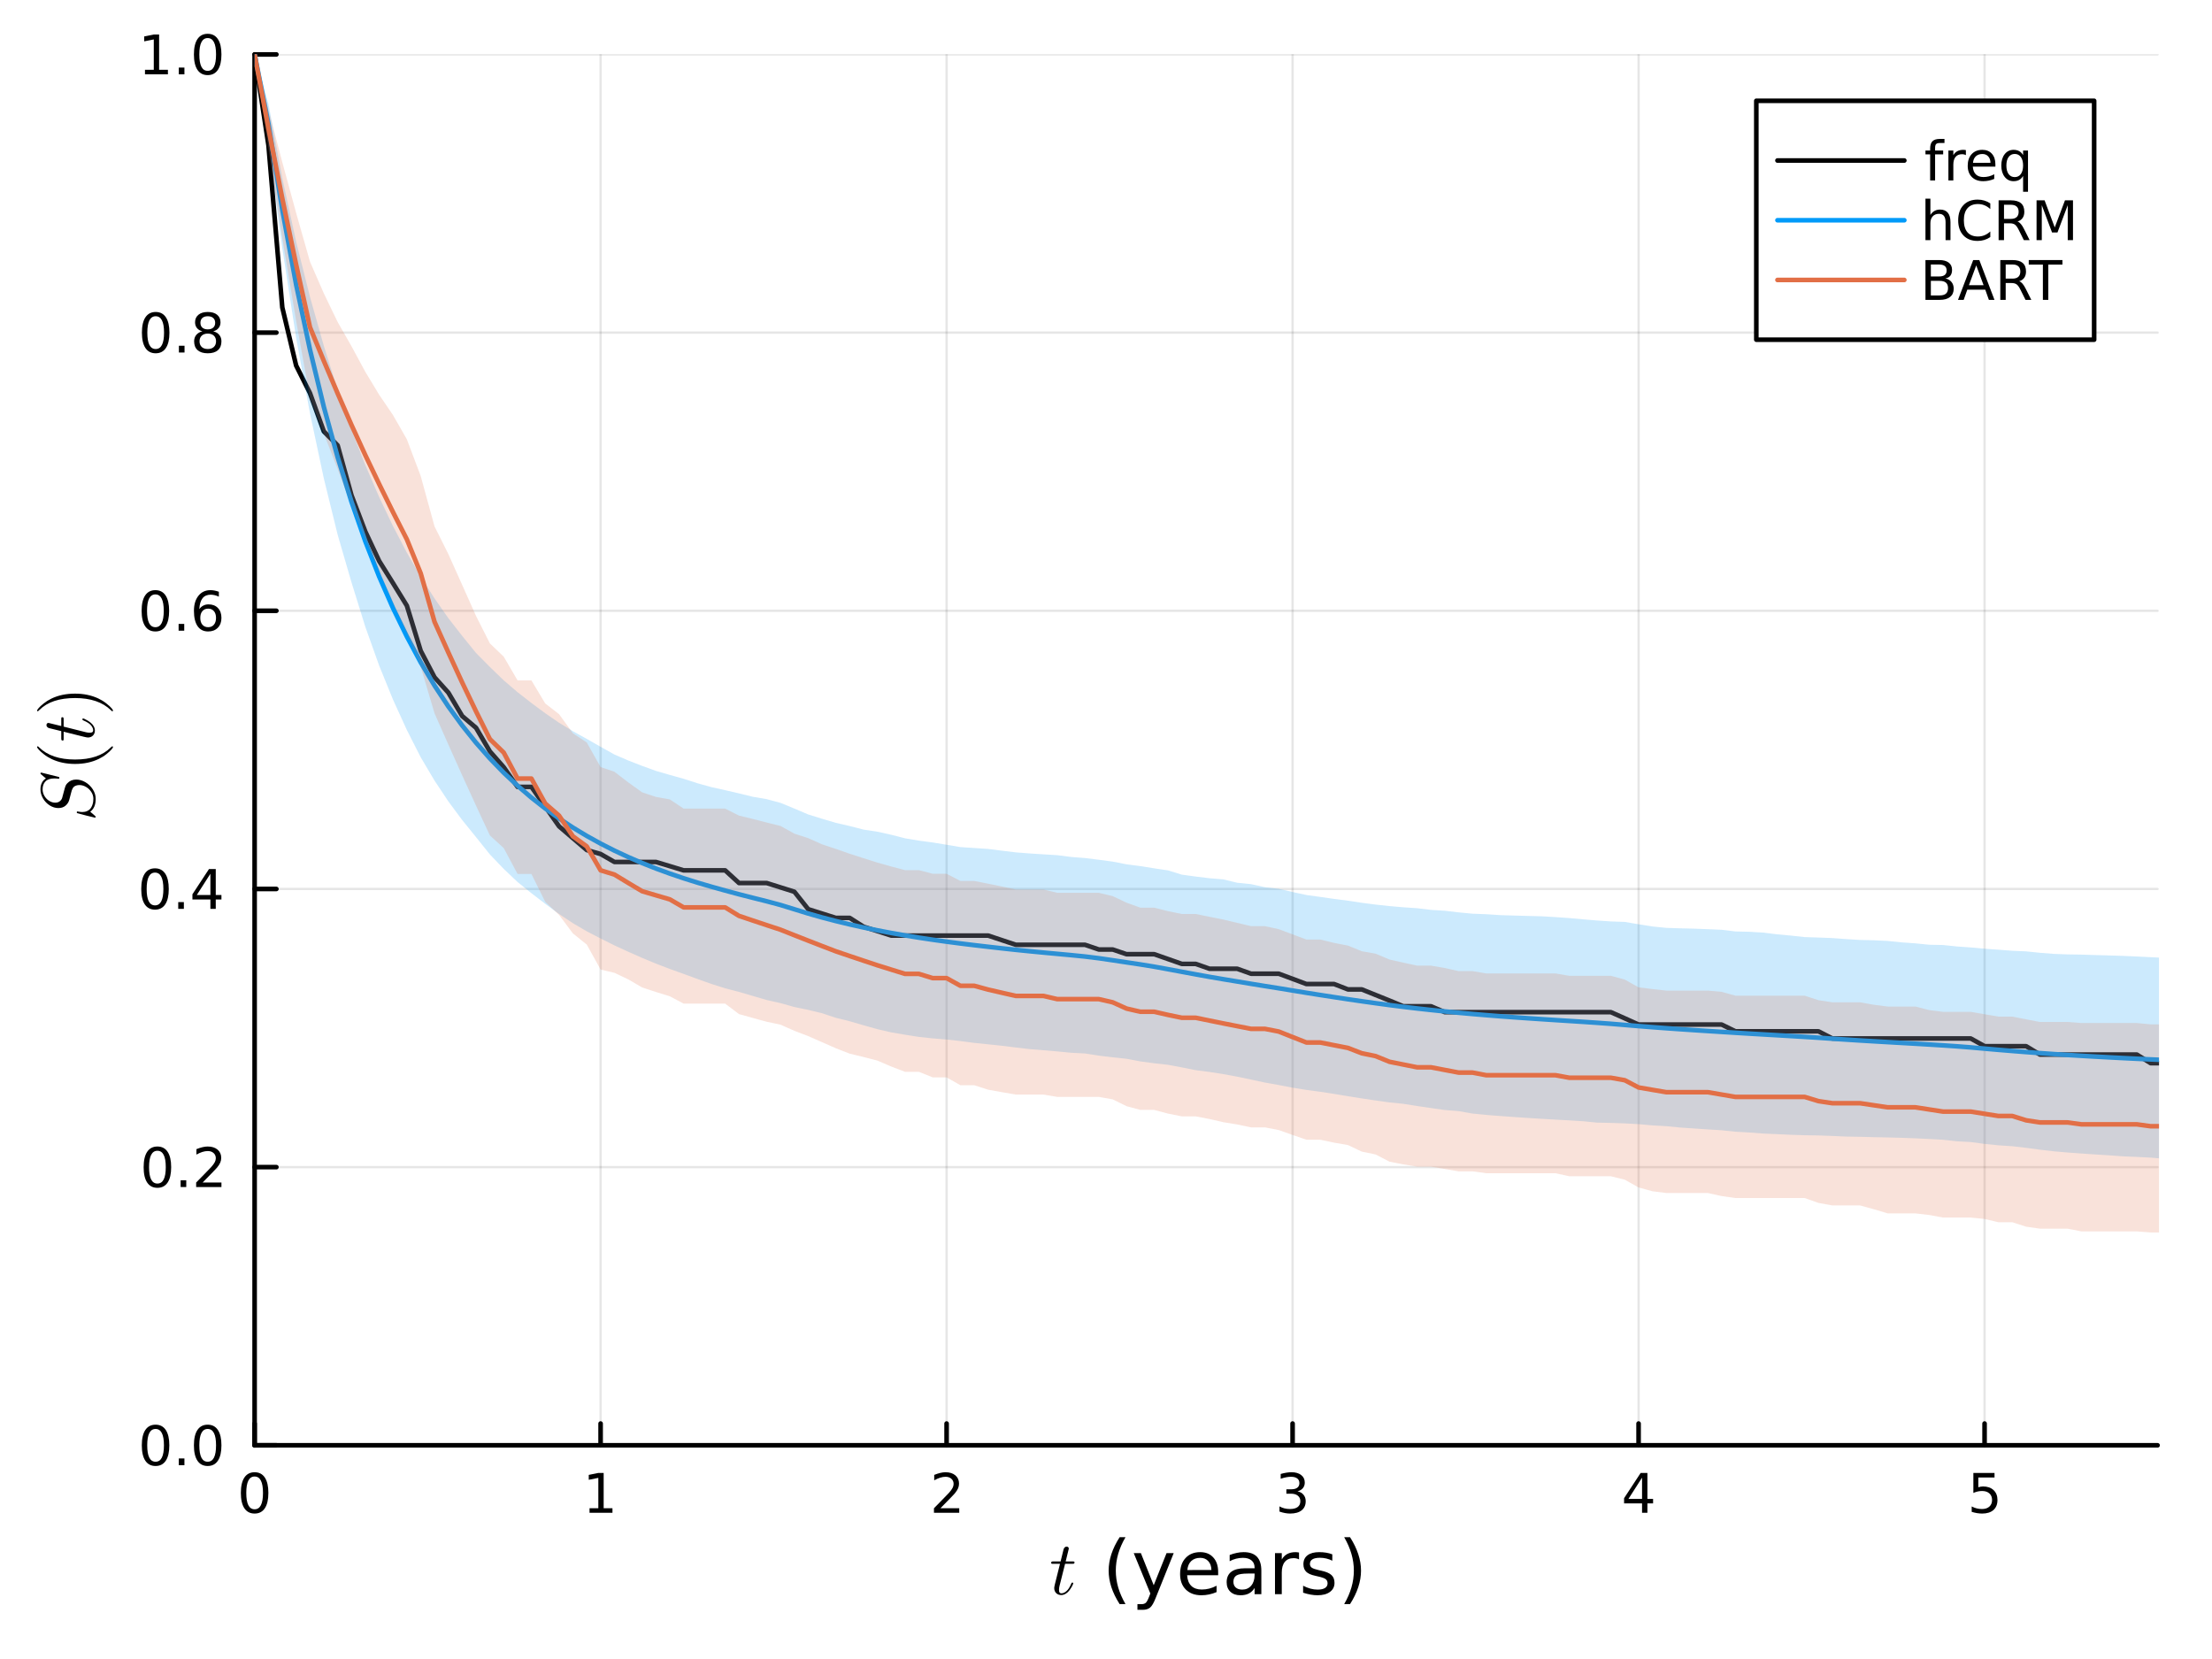 <?xml version="1.0" encoding="utf-8"?>
<svg xmlns="http://www.w3.org/2000/svg" xmlns:xlink="http://www.w3.org/1999/xlink" width="480" height="360" viewBox="0 0 1920 1440">
<rect x="0" y="0" width="1920" height="1440" fill="#333333" stroke="none"/>
<defs>
  <clipPath id="clip810">
    <rect x="0" y="0" width="1920" height="1440"/>
  </clipPath>
</defs>
<path clip-path="url(#clip810)" d="M0 1440 L1920 1440 L1920 0 L0 0  Z" fill="#ffffff" fill-rule="evenodd" fill-opacity="1"/>
<defs>
  <clipPath id="clip811">
    <rect x="384" y="0" width="1345" height="1345"/>
  </clipPath>
</defs>
<path clip-path="url(#clip810)" d="M221.006 1254.52 L1872.76 1254.52 L1872.76 47.244 L221.006 47.244  Z" fill="#ffffff" fill-rule="evenodd" fill-opacity="1"/>
<defs>
  <clipPath id="clip812">
    <rect x="221" y="47" width="1653" height="1208"/>
  </clipPath>
</defs>
<polyline clip-path="url(#clip812)" style="stroke:#000000; stroke-linecap:round; stroke-linejoin:round; stroke-width:2; stroke-opacity:0.1; fill:none" points="221.006,1254.52 221.006,47.244 "/>
<polyline clip-path="url(#clip812)" style="stroke:#000000; stroke-linecap:round; stroke-linejoin:round; stroke-width:2; stroke-opacity:0.1; fill:none" points="521.324,1254.52 521.324,47.244 "/>
<polyline clip-path="url(#clip812)" style="stroke:#000000; stroke-linecap:round; stroke-linejoin:round; stroke-width:2; stroke-opacity:0.1; fill:none" points="821.642,1254.52 821.642,47.244 "/>
<polyline clip-path="url(#clip812)" style="stroke:#000000; stroke-linecap:round; stroke-linejoin:round; stroke-width:2; stroke-opacity:0.1; fill:none" points="1121.96,1254.52 1121.96,47.244 "/>
<polyline clip-path="url(#clip812)" style="stroke:#000000; stroke-linecap:round; stroke-linejoin:round; stroke-width:2; stroke-opacity:0.1; fill:none" points="1422.28,1254.52 1422.28,47.244 "/>
<polyline clip-path="url(#clip812)" style="stroke:#000000; stroke-linecap:round; stroke-linejoin:round; stroke-width:2; stroke-opacity:0.1; fill:none" points="1722.6,1254.52 1722.6,47.244 "/>
<polyline clip-path="url(#clip812)" style="stroke:#000000; stroke-linecap:round; stroke-linejoin:round; stroke-width:2; stroke-opacity:0.1; fill:none" points="221.006,1254.52 1872.76,1254.52 "/>
<polyline clip-path="url(#clip812)" style="stroke:#000000; stroke-linecap:round; stroke-linejoin:round; stroke-width:2; stroke-opacity:0.1; fill:none" points="221.006,1013.06 1872.76,1013.06 "/>
<polyline clip-path="url(#clip812)" style="stroke:#000000; stroke-linecap:round; stroke-linejoin:round; stroke-width:2; stroke-opacity:0.1; fill:none" points="221.006,771.61 1872.76,771.61 "/>
<polyline clip-path="url(#clip812)" style="stroke:#000000; stroke-linecap:round; stroke-linejoin:round; stroke-width:2; stroke-opacity:0.1; fill:none" points="221.006,530.154 1872.76,530.154 "/>
<polyline clip-path="url(#clip812)" style="stroke:#000000; stroke-linecap:round; stroke-linejoin:round; stroke-width:2; stroke-opacity:0.1; fill:none" points="221.006,288.699 1872.76,288.699 "/>
<polyline clip-path="url(#clip812)" style="stroke:#000000; stroke-linecap:round; stroke-linejoin:round; stroke-width:2; stroke-opacity:0.1; fill:none" points="221.006,47.244 1872.76,47.244 "/>
<polyline clip-path="url(#clip810)" style="stroke:#000000; stroke-linecap:round; stroke-linejoin:round; stroke-width:4; stroke-opacity:1; fill:none" points="221.006,1254.52 1872.76,1254.52 "/>
<polyline clip-path="url(#clip810)" style="stroke:#000000; stroke-linecap:round; stroke-linejoin:round; stroke-width:4; stroke-opacity:1; fill:none" points="221.006,1254.52 221.006,1235.62 "/>
<polyline clip-path="url(#clip810)" style="stroke:#000000; stroke-linecap:round; stroke-linejoin:round; stroke-width:4; stroke-opacity:1; fill:none" points="521.324,1254.52 521.324,1235.62 "/>
<polyline clip-path="url(#clip810)" style="stroke:#000000; stroke-linecap:round; stroke-linejoin:round; stroke-width:4; stroke-opacity:1; fill:none" points="821.642,1254.52 821.642,1235.62 "/>
<polyline clip-path="url(#clip810)" style="stroke:#000000; stroke-linecap:round; stroke-linejoin:round; stroke-width:4; stroke-opacity:1; fill:none" points="1121.96,1254.52 1121.96,1235.62 "/>
<polyline clip-path="url(#clip810)" style="stroke:#000000; stroke-linecap:round; stroke-linejoin:round; stroke-width:4; stroke-opacity:1; fill:none" points="1422.28,1254.52 1422.28,1235.62 "/>
<polyline clip-path="url(#clip810)" style="stroke:#000000; stroke-linecap:round; stroke-linejoin:round; stroke-width:4; stroke-opacity:1; fill:none" points="1722.6,1254.52 1722.6,1235.62 "/>
<path clip-path="url(#clip810)" d="M221.006 1281.6 Q217.395 1281.6 215.566 1285.16 Q213.761 1288.7 213.761 1295.83 Q213.761 1302.94 215.566 1306.51 Q217.395 1310.05 221.006 1310.05 Q224.641 1310.05 226.446 1306.51 Q228.275 1302.94 228.275 1295.83 Q228.275 1288.7 226.446 1285.16 Q224.641 1281.6 221.006 1281.6 M221.006 1277.89 Q226.816 1277.89 229.872 1282.5 Q232.951 1287.08 232.951 1295.83 Q232.951 1304.56 229.872 1309.17 Q226.816 1313.75 221.006 1313.75 Q215.196 1313.75 212.117 1309.17 Q209.062 1304.56 209.062 1295.83 Q209.062 1287.08 212.117 1282.5 Q215.196 1277.89 221.006 1277.89 Z" fill="#000000" fill-rule="nonzero" fill-opacity="1" /><path clip-path="url(#clip810)" d="M511.706 1309.14 L519.345 1309.14 L519.345 1282.78 L511.035 1284.45 L511.035 1280.19 L519.299 1278.52 L523.975 1278.52 L523.975 1309.14 L531.614 1309.14 L531.614 1313.08 L511.706 1313.08 L511.706 1309.14 Z" fill="#000000" fill-rule="nonzero" fill-opacity="1" /><path clip-path="url(#clip810)" d="M816.295 1309.14 L832.615 1309.14 L832.615 1313.08 L810.67 1313.08 L810.67 1309.14 Q813.332 1306.39 817.916 1301.76 Q822.522 1297.11 823.703 1295.77 Q825.948 1293.24 826.828 1291.51 Q827.73 1289.75 827.73 1288.06 Q827.73 1285.3 825.786 1283.57 Q823.865 1281.83 820.763 1281.83 Q818.564 1281.83 816.11 1282.59 Q813.68 1283.36 810.902 1284.91 L810.902 1280.19 Q813.726 1279.05 816.18 1278.47 Q818.633 1277.89 820.67 1277.89 Q826.041 1277.89 829.235 1280.58 Q832.429 1283.27 832.429 1287.76 Q832.429 1289.89 831.619 1291.81 Q830.832 1293.7 828.726 1296.3 Q828.147 1296.97 825.045 1300.19 Q821.943 1303.38 816.295 1309.14 Z" fill="#000000" fill-rule="nonzero" fill-opacity="1" /><path clip-path="url(#clip810)" d="M1126.21 1294.45 Q1129.56 1295.16 1131.44 1297.43 Q1133.34 1299.7 1133.34 1303.03 Q1133.34 1308.15 1129.82 1310.95 Q1126.3 1313.75 1119.82 1313.75 Q1117.64 1313.75 1115.33 1313.31 Q1113.04 1312.89 1110.58 1312.04 L1110.58 1307.52 Q1112.53 1308.66 1114.84 1309.24 Q1117.16 1309.82 1119.68 1309.82 Q1124.08 1309.82 1126.37 1308.08 Q1128.69 1306.34 1128.69 1303.03 Q1128.69 1299.98 1126.53 1298.27 Q1124.4 1296.53 1120.58 1296.53 L1116.56 1296.53 L1116.56 1292.69 L1120.77 1292.69 Q1124.22 1292.69 1126.05 1291.32 Q1127.87 1289.93 1127.87 1287.34 Q1127.87 1284.68 1125.98 1283.27 Q1124.1 1281.83 1120.58 1281.83 Q1118.66 1281.83 1116.46 1282.25 Q1114.26 1282.66 1111.63 1283.54 L1111.63 1279.38 Q1114.29 1278.64 1116.6 1278.27 Q1118.94 1277.89 1121 1277.89 Q1126.32 1277.89 1129.43 1280.33 Q1132.53 1282.73 1132.53 1286.85 Q1132.53 1289.72 1130.88 1291.71 Q1129.24 1293.68 1126.21 1294.45 Z" fill="#000000" fill-rule="nonzero" fill-opacity="1" /><path clip-path="url(#clip810)" d="M1425.29 1282.59 L1413.48 1301.04 L1425.29 1301.04 L1425.29 1282.59 M1424.06 1278.52 L1429.94 1278.52 L1429.94 1301.04 L1434.87 1301.04 L1434.87 1304.93 L1429.94 1304.93 L1429.94 1313.08 L1425.29 1313.08 L1425.29 1304.93 L1409.69 1304.93 L1409.69 1300.42 L1424.06 1278.52 Z" fill="#000000" fill-rule="nonzero" fill-opacity="1" /><path clip-path="url(#clip810)" d="M1712.87 1278.52 L1731.23 1278.52 L1731.23 1282.46 L1717.16 1282.46 L1717.16 1290.93 Q1718.18 1290.58 1719.19 1290.42 Q1720.21 1290.23 1721.23 1290.23 Q1727.02 1290.23 1730.4 1293.4 Q1733.78 1296.58 1733.78 1301.99 Q1733.78 1307.57 1730.31 1310.67 Q1726.83 1313.75 1720.51 1313.75 Q1718.34 1313.75 1716.07 1313.38 Q1713.82 1313.01 1711.42 1312.27 L1711.42 1307.57 Q1713.5 1308.7 1715.72 1309.26 Q1717.94 1309.82 1720.42 1309.82 Q1724.43 1309.82 1726.76 1307.71 Q1729.1 1305.6 1729.1 1301.99 Q1729.1 1298.38 1726.76 1296.27 Q1724.43 1294.17 1720.42 1294.17 Q1718.55 1294.17 1716.67 1294.58 Q1714.82 1295 1712.87 1295.88 L1712.87 1278.52 Z" fill="#000000" fill-rule="nonzero" fill-opacity="1" /><path clip-path="url(#clip810)" d="M932.67 1356.05 Q932.67 1356.95 932.251 1357.18 Q931.832 1357.37 930.673 1357.37 L924.489 1357.37 L919.594 1376.82 Q919.208 1378.53 919.208 1379.98 Q919.208 1381.59 919.691 1382.3 Q920.206 1383.01 921.269 1383.01 Q923.362 1383.01 925.616 1381.11 Q927.903 1379.21 929.835 1374.57 Q930.093 1373.96 930.222 1373.83 Q930.383 1373.67 930.802 1373.67 Q931.607 1373.67 931.607 1374.31 Q931.607 1374.54 931.156 1375.57 Q930.737 1376.6 929.803 1378.11 Q928.901 1379.62 927.71 1381.04 Q926.55 1382.46 924.779 1383.49 Q923.008 1384.49 921.108 1384.49 Q918.435 1384.49 916.728 1382.78 Q915.053 1381.07 915.053 1378.4 Q915.053 1377.53 915.729 1374.76 Q916.406 1371.96 920.077 1357.37 L914.248 1357.37 Q913.443 1357.37 913.121 1357.34 Q912.831 1357.31 912.605 1357.14 Q912.412 1356.95 912.412 1356.57 Q912.412 1355.95 912.67 1355.7 Q912.927 1355.41 913.249 1355.37 Q913.604 1355.31 914.409 1355.31 L920.592 1355.31 L923.169 1344.84 Q923.426 1343.81 924.071 1343.23 Q924.747 1342.62 925.133 1342.56 Q925.52 1342.46 925.81 1342.46 Q926.679 1342.46 927.195 1342.94 Q927.71 1343.39 927.71 1344.23 Q927.71 1344.68 925.005 1355.31 L930.802 1355.31 Q931.542 1355.31 931.832 1355.34 Q932.154 1355.37 932.412 1355.53 Q932.67 1355.7 932.67 1356.05 Z" fill="#000000" fill-rule="nonzero" fill-opacity="1" /><path clip-path="url(#clip810)" d="M976.915 1334.29 Q972.65 1341.61 970.582 1348.77 Q968.513 1355.93 968.513 1363.28 Q968.513 1370.63 970.582 1377.86 Q972.682 1385.05 976.915 1392.34 L971.823 1392.34 Q967.049 1384.86 964.661 1377.64 Q962.306 1370.41 962.306 1363.28 Q962.306 1356.18 964.661 1348.99 Q967.017 1341.8 971.823 1334.29 L976.915 1334.29 Z" fill="#000000" fill-rule="nonzero" fill-opacity="1" /><path clip-path="url(#clip810)" d="M1003.11 1387.06 Q1000.63 1393.42 998.272 1395.36 Q995.917 1397.31 991.97 1397.31 L987.292 1397.31 L987.292 1392.4 L990.729 1392.4 Q993.148 1392.4 994.485 1391.26 Q995.822 1390.11 997.445 1385.85 L998.495 1383.17 L984.077 1348.1 L990.283 1348.1 L1001.42 1375.98 L1012.56 1348.1 L1018.77 1348.1 L1003.11 1387.06 Z" fill="#000000" fill-rule="nonzero" fill-opacity="1" /><path clip-path="url(#clip810)" d="M1057.35 1364.46 L1057.35 1367.32 L1030.42 1367.32 Q1030.8 1373.37 1034.05 1376.55 Q1037.33 1379.7 1043.15 1379.7 Q1046.52 1379.7 1049.68 1378.88 Q1052.86 1378.05 1055.98 1376.39 L1055.98 1381.93 Q1052.83 1383.27 1049.52 1383.97 Q1046.21 1384.67 1042.8 1384.67 Q1034.27 1384.67 1029.27 1379.7 Q1024.31 1374.74 1024.31 1366.27 Q1024.31 1357.52 1029.02 1352.4 Q1033.76 1347.24 1041.78 1347.24 Q1048.98 1347.24 1053.14 1351.89 Q1057.35 1356.5 1057.35 1364.46 M1051.49 1362.74 Q1051.43 1357.93 1048.78 1355.07 Q1046.17 1352.2 1041.85 1352.2 Q1036.94 1352.2 1033.98 1354.97 Q1031.06 1357.74 1030.61 1362.77 L1051.49 1362.74 Z" fill="#000000" fill-rule="nonzero" fill-opacity="1" /><path clip-path="url(#clip810)" d="M1083.16 1365.83 Q1076.06 1365.83 1073.32 1367.45 Q1070.59 1369.07 1070.59 1372.99 Q1070.59 1376.11 1072.62 1377.95 Q1074.69 1379.77 1078.23 1379.77 Q1083.1 1379.77 1086.02 1376.33 Q1088.98 1372.86 1088.98 1367.13 L1088.98 1365.83 L1083.16 1365.83 M1094.84 1363.41 L1094.84 1383.75 L1088.98 1383.75 L1088.98 1378.34 Q1086.98 1381.58 1083.99 1383.14 Q1080.99 1384.67 1076.67 1384.67 Q1071.19 1384.67 1067.95 1381.61 Q1064.73 1378.53 1064.73 1373.37 Q1064.73 1367.36 1068.74 1364.3 Q1072.78 1361.24 1080.77 1361.24 L1088.98 1361.24 L1088.98 1360.67 Q1088.98 1356.63 1086.31 1354.43 Q1083.67 1352.2 1078.86 1352.2 Q1075.81 1352.2 1072.91 1352.94 Q1070.01 1353.67 1067.34 1355.13 L1067.34 1349.72 Q1070.55 1348.48 1073.58 1347.88 Q1076.6 1347.24 1079.47 1347.24 Q1087.2 1347.24 1091.02 1351.25 Q1094.84 1355.26 1094.84 1363.41 Z" fill="#000000" fill-rule="nonzero" fill-opacity="1" /><path clip-path="url(#clip810)" d="M1127.56 1353.57 Q1126.57 1353 1125.4 1352.75 Q1124.25 1352.46 1122.85 1352.46 Q1117.88 1352.46 1115.21 1355.71 Q1112.57 1358.92 1112.57 1364.97 L1112.57 1383.75 L1106.68 1383.75 L1106.68 1348.1 L1112.57 1348.1 L1112.57 1353.64 Q1114.41 1350.39 1117.37 1348.83 Q1120.33 1347.24 1124.57 1347.24 Q1125.17 1347.24 1125.9 1347.34 Q1126.64 1347.4 1127.53 1347.56 L1127.56 1353.57 Z" fill="#000000" fill-rule="nonzero" fill-opacity="1" /><path clip-path="url(#clip810)" d="M1156.43 1349.15 L1156.43 1354.69 Q1153.95 1353.41 1151.27 1352.78 Q1148.6 1352.14 1145.73 1352.14 Q1141.37 1352.14 1139.18 1353.48 Q1137.01 1354.81 1137.01 1357.49 Q1137.01 1359.53 1138.57 1360.7 Q1140.13 1361.85 1144.84 1362.9 L1146.85 1363.34 Q1153.09 1364.68 1155.7 1367.13 Q1158.34 1369.55 1158.34 1373.91 Q1158.34 1378.88 1154.39 1381.77 Q1150.48 1384.67 1143.6 1384.67 Q1140.74 1384.67 1137.62 1384.1 Q1134.53 1383.56 1131.09 1382.44 L1131.09 1376.39 Q1134.34 1378.08 1137.49 1378.94 Q1140.64 1379.77 1143.73 1379.77 Q1147.87 1379.77 1150.09 1378.37 Q1152.32 1376.94 1152.32 1374.36 Q1152.32 1371.97 1150.7 1370.7 Q1149.11 1369.42 1143.67 1368.25 L1141.63 1367.77 Q1136.19 1366.62 1133.77 1364.27 Q1131.35 1361.88 1131.35 1357.74 Q1131.35 1352.71 1134.91 1349.98 Q1138.48 1347.24 1145.03 1347.24 Q1148.28 1347.24 1151.14 1347.72 Q1154.01 1348.19 1156.43 1349.15 Z" fill="#000000" fill-rule="nonzero" fill-opacity="1" /><path clip-path="url(#clip810)" d="M1166.74 1334.29 L1171.83 1334.29 Q1176.61 1341.8 1178.96 1348.99 Q1181.35 1356.18 1181.35 1363.28 Q1181.35 1370.41 1178.96 1377.64 Q1176.61 1384.86 1171.83 1392.34 L1166.74 1392.34 Q1170.97 1385.05 1173.04 1377.86 Q1175.14 1370.63 1175.14 1363.28 Q1175.14 1355.93 1173.04 1348.77 Q1170.97 1341.61 1166.74 1334.29 Z" fill="#000000" fill-rule="nonzero" fill-opacity="1" /><polyline clip-path="url(#clip810)" style="stroke:#000000; stroke-linecap:round; stroke-linejoin:round; stroke-width:4; stroke-opacity:1; fill:none" points="221.006,1254.52 221.006,47.244 "/>
<polyline clip-path="url(#clip810)" style="stroke:#000000; stroke-linecap:round; stroke-linejoin:round; stroke-width:4; stroke-opacity:1; fill:none" points="221.006,1254.52 239.904,1254.52 "/>
<polyline clip-path="url(#clip810)" style="stroke:#000000; stroke-linecap:round; stroke-linejoin:round; stroke-width:4; stroke-opacity:1; fill:none" points="221.006,1013.06 239.904,1013.06 "/>
<polyline clip-path="url(#clip810)" style="stroke:#000000; stroke-linecap:round; stroke-linejoin:round; stroke-width:4; stroke-opacity:1; fill:none" points="221.006,771.61 239.904,771.61 "/>
<polyline clip-path="url(#clip810)" style="stroke:#000000; stroke-linecap:round; stroke-linejoin:round; stroke-width:4; stroke-opacity:1; fill:none" points="221.006,530.154 239.904,530.154 "/>
<polyline clip-path="url(#clip810)" style="stroke:#000000; stroke-linecap:round; stroke-linejoin:round; stroke-width:4; stroke-opacity:1; fill:none" points="221.006,288.699 239.904,288.699 "/>
<polyline clip-path="url(#clip810)" style="stroke:#000000; stroke-linecap:round; stroke-linejoin:round; stroke-width:4; stroke-opacity:1; fill:none" points="221.006,47.244 239.904,47.244 "/>
<path clip-path="url(#clip810)" d="M135.031 1240.32 Q131.42 1240.32 129.591 1243.88 Q127.785 1247.42 127.785 1254.55 Q127.785 1261.66 129.591 1265.23 Q131.42 1268.77 135.031 1268.77 Q138.665 1268.77 140.47 1265.23 Q142.299 1261.66 142.299 1254.55 Q142.299 1247.42 140.47 1243.88 Q138.665 1240.32 135.031 1240.32 M135.031 1236.61 Q140.841 1236.61 143.896 1241.22 Q146.975 1245.8 146.975 1254.55 Q146.975 1263.28 143.896 1267.89 Q140.841 1272.47 135.031 1272.47 Q129.22 1272.47 126.142 1267.89 Q123.086 1263.28 123.086 1254.55 Q123.086 1245.8 126.142 1241.22 Q129.22 1236.61 135.031 1236.61 Z" fill="#000000" fill-rule="nonzero" fill-opacity="1" /><path clip-path="url(#clip810)" d="M155.193 1265.92 L160.077 1265.92 L160.077 1271.8 L155.193 1271.8 L155.193 1265.92 Z" fill="#000000" fill-rule="nonzero" fill-opacity="1" /><path clip-path="url(#clip810)" d="M180.262 1240.32 Q176.651 1240.32 174.822 1243.88 Q173.017 1247.42 173.017 1254.55 Q173.017 1261.66 174.822 1265.23 Q176.651 1268.77 180.262 1268.77 Q183.896 1268.77 185.702 1265.23 Q187.53 1261.66 187.53 1254.55 Q187.53 1247.42 185.702 1243.88 Q183.896 1240.32 180.262 1240.32 M180.262 1236.61 Q186.072 1236.61 189.128 1241.22 Q192.206 1245.8 192.206 1254.55 Q192.206 1263.28 189.128 1267.89 Q186.072 1272.47 180.262 1272.47 Q174.452 1272.47 171.373 1267.89 Q168.318 1263.28 168.318 1254.55 Q168.318 1245.8 171.373 1241.22 Q174.452 1236.61 180.262 1236.61 Z" fill="#000000" fill-rule="nonzero" fill-opacity="1" /><path clip-path="url(#clip810)" d="M136.628 998.863 Q133.017 998.863 131.188 1002.43 Q129.383 1005.97 129.383 1013.1 Q129.383 1020.21 131.188 1023.77 Q133.017 1027.31 136.628 1027.31 Q140.262 1027.31 142.068 1023.77 Q143.896 1020.21 143.896 1013.1 Q143.896 1005.97 142.068 1002.43 Q140.262 998.863 136.628 998.863 M136.628 995.16 Q142.438 995.16 145.494 999.766 Q148.572 1004.35 148.572 1013.1 Q148.572 1021.83 145.494 1026.43 Q142.438 1031.02 136.628 1031.02 Q130.818 1031.02 127.739 1026.43 Q124.683 1021.83 124.683 1013.1 Q124.683 1004.35 127.739 999.766 Q130.818 995.16 136.628 995.16 Z" fill="#000000" fill-rule="nonzero" fill-opacity="1" /><path clip-path="url(#clip810)" d="M156.79 1024.47 L161.674 1024.47 L161.674 1030.34 L156.79 1030.34 L156.79 1024.47 Z" fill="#000000" fill-rule="nonzero" fill-opacity="1" /><path clip-path="url(#clip810)" d="M175.887 1026.41 L192.206 1026.41 L192.206 1030.34 L170.262 1030.34 L170.262 1026.41 Q172.924 1023.65 177.507 1019.03 Q182.114 1014.37 183.294 1013.03 Q185.54 1010.51 186.419 1008.77 Q187.322 1007.01 187.322 1005.32 Q187.322 1002.57 185.378 1000.83 Q183.456 999.095 180.354 999.095 Q178.155 999.095 175.702 999.859 Q173.271 1000.62 170.493 1002.17 L170.493 997.451 Q173.317 996.317 175.771 995.738 Q178.225 995.16 180.262 995.16 Q185.632 995.16 188.827 997.845 Q192.021 1000.53 192.021 1005.02 Q192.021 1007.15 191.211 1009.07 Q190.424 1010.97 188.317 1013.56 Q187.739 1014.23 184.637 1017.45 Q181.535 1020.65 175.887 1026.41 Z" fill="#000000" fill-rule="nonzero" fill-opacity="1" /><path clip-path="url(#clip810)" d="M134.545 757.408 Q130.933 757.408 129.105 760.973 Q127.299 764.515 127.299 771.644 Q127.299 778.751 129.105 782.316 Q130.933 785.857 134.545 785.857 Q138.179 785.857 139.984 782.316 Q141.813 778.751 141.813 771.644 Q141.813 764.515 139.984 760.973 Q138.179 757.408 134.545 757.408 M134.545 753.705 Q140.355 753.705 143.41 758.311 Q146.489 762.894 146.489 771.644 Q146.489 780.371 143.41 784.978 Q140.355 789.561 134.545 789.561 Q128.734 789.561 125.656 784.978 Q122.6 780.371 122.6 771.644 Q122.6 762.894 125.656 758.311 Q128.734 753.705 134.545 753.705 Z" fill="#000000" fill-rule="nonzero" fill-opacity="1" /><path clip-path="url(#clip810)" d="M154.706 783.01 L159.591 783.01 L159.591 788.89 L154.706 788.89 L154.706 783.01 Z" fill="#000000" fill-rule="nonzero" fill-opacity="1" /><path clip-path="url(#clip810)" d="M182.623 758.404 L170.817 776.853 L182.623 776.853 L182.623 758.404 M181.396 754.33 L187.276 754.33 L187.276 776.853 L192.206 776.853 L192.206 780.741 L187.276 780.741 L187.276 788.89 L182.623 788.89 L182.623 780.741 L167.021 780.741 L167.021 776.228 L181.396 754.33 Z" fill="#000000" fill-rule="nonzero" fill-opacity="1" /><path clip-path="url(#clip810)" d="M134.869 515.953 Q131.258 515.953 129.429 519.518 Q127.623 523.06 127.623 530.189 Q127.623 537.296 129.429 540.86 Q131.258 544.402 134.869 544.402 Q138.503 544.402 140.308 540.86 Q142.137 537.296 142.137 530.189 Q142.137 523.06 140.308 519.518 Q138.503 515.953 134.869 515.953 M134.869 512.249 Q140.679 512.249 143.734 516.856 Q146.813 521.439 146.813 530.189 Q146.813 538.916 143.734 543.522 Q140.679 548.106 134.869 548.106 Q129.058 548.106 125.98 543.522 Q122.924 538.916 122.924 530.189 Q122.924 521.439 125.98 516.856 Q129.058 512.249 134.869 512.249 Z" fill="#000000" fill-rule="nonzero" fill-opacity="1" /><path clip-path="url(#clip810)" d="M155.031 541.555 L159.915 541.555 L159.915 547.434 L155.031 547.434 L155.031 541.555 Z" fill="#000000" fill-rule="nonzero" fill-opacity="1" /><path clip-path="url(#clip810)" d="M180.679 528.291 Q177.53 528.291 175.679 530.444 Q173.85 532.597 173.85 536.346 Q173.85 540.073 175.679 542.249 Q177.53 544.402 180.679 544.402 Q183.827 544.402 185.655 542.249 Q187.507 540.073 187.507 536.346 Q187.507 532.597 185.655 530.444 Q183.827 528.291 180.679 528.291 M189.961 513.638 L189.961 517.898 Q188.202 517.064 186.396 516.624 Q184.614 516.185 182.854 516.185 Q178.225 516.185 175.771 519.31 Q173.341 522.435 172.993 528.754 Q174.359 526.74 176.419 525.675 Q178.479 524.587 180.956 524.587 Q186.165 524.587 189.174 527.759 Q192.206 530.907 192.206 536.346 Q192.206 541.671 189.058 544.888 Q185.91 548.106 180.679 548.106 Q174.683 548.106 171.512 543.522 Q168.341 538.916 168.341 530.189 Q168.341 521.995 172.23 517.134 Q176.118 512.249 182.669 512.249 Q184.429 512.249 186.211 512.597 Q188.016 512.944 189.961 513.638 Z" fill="#000000" fill-rule="nonzero" fill-opacity="1" /><path clip-path="url(#clip810)" d="M135.123 274.498 Q131.512 274.498 129.683 278.063 Q127.878 281.604 127.878 288.734 Q127.878 295.84 129.683 299.405 Q131.512 302.947 135.123 302.947 Q138.757 302.947 140.563 299.405 Q142.392 295.84 142.392 288.734 Q142.392 281.604 140.563 278.063 Q138.757 274.498 135.123 274.498 M135.123 270.794 Q140.933 270.794 143.989 275.401 Q147.068 279.984 147.068 288.734 Q147.068 297.461 143.989 302.067 Q140.933 306.651 135.123 306.651 Q129.313 306.651 126.234 302.067 Q123.179 297.461 123.179 288.734 Q123.179 279.984 126.234 275.401 Q129.313 270.794 135.123 270.794 Z" fill="#000000" fill-rule="nonzero" fill-opacity="1" /><path clip-path="url(#clip810)" d="M155.285 300.1 L160.169 300.1 L160.169 305.979 L155.285 305.979 L155.285 300.1 Z" fill="#000000" fill-rule="nonzero" fill-opacity="1" /><path clip-path="url(#clip810)" d="M180.354 289.567 Q177.021 289.567 175.1 291.35 Q173.202 293.132 173.202 296.257 Q173.202 299.382 175.1 301.164 Q177.021 302.947 180.354 302.947 Q183.688 302.947 185.609 301.164 Q187.53 299.359 187.53 296.257 Q187.53 293.132 185.609 291.35 Q183.711 289.567 180.354 289.567 M175.679 287.577 Q172.669 286.836 170.98 284.776 Q169.313 282.715 169.313 279.753 Q169.313 275.609 172.253 273.202 Q175.216 270.794 180.354 270.794 Q185.516 270.794 188.456 273.202 Q191.396 275.609 191.396 279.753 Q191.396 282.715 189.706 284.776 Q188.04 286.836 185.054 287.577 Q188.433 288.364 190.308 290.655 Q192.206 292.947 192.206 296.257 Q192.206 301.28 189.128 303.965 Q186.072 306.651 180.354 306.651 Q174.637 306.651 171.558 303.965 Q168.503 301.28 168.503 296.257 Q168.503 292.947 170.401 290.655 Q172.299 288.364 175.679 287.577 M173.966 280.192 Q173.966 282.878 175.632 284.382 Q177.322 285.887 180.354 285.887 Q183.364 285.887 185.054 284.382 Q186.766 282.878 186.766 280.192 Q186.766 277.507 185.054 276.003 Q183.364 274.498 180.354 274.498 Q177.322 274.498 175.632 276.003 Q173.966 277.507 173.966 280.192 Z" fill="#000000" fill-rule="nonzero" fill-opacity="1" /><path clip-path="url(#clip810)" d="M125.841 60.589 L133.48 60.589 L133.48 34.223 L125.17 35.89 L125.17 31.631 L133.433 29.964 L138.109 29.964 L138.109 60.589 L145.748 60.589 L145.748 64.524 L125.841 64.524 L125.841 60.589 Z" fill="#000000" fill-rule="nonzero" fill-opacity="1" /><path clip-path="url(#clip810)" d="M155.193 58.645 L160.077 58.645 L160.077 64.524 L155.193 64.524 L155.193 58.645 Z" fill="#000000" fill-rule="nonzero" fill-opacity="1" /><path clip-path="url(#clip810)" d="M180.262 33.043 Q176.651 33.043 174.822 36.608 Q173.017 40.149 173.017 47.279 Q173.017 54.385 174.822 57.95 Q176.651 61.492 180.262 61.492 Q183.896 61.492 185.702 57.95 Q187.53 54.385 187.53 47.279 Q187.53 40.149 185.702 36.608 Q183.896 33.043 180.262 33.043 M180.262 29.339 Q186.072 29.339 189.128 33.946 Q192.206 38.529 192.206 47.279 Q192.206 56.006 189.128 60.612 Q186.072 65.195 180.262 65.195 Q174.452 65.195 171.373 60.612 Q168.318 56.006 168.318 47.279 Q168.318 38.529 171.373 33.946 Q174.452 29.339 180.262 29.339 Z" fill="#000000" fill-rule="nonzero" fill-opacity="1" /><path clip-path="url(#clip810)" d="M35.791 670.595 L50.219 674.17 Q51.088 674.363 51.314 674.524 Q51.539 674.685 51.539 675.136 Q51.539 675.491 51.378 675.716 Q51.217 675.909 51.056 675.909 L50.895 675.941 Q50.798 675.941 50.315 675.877 Q49.8 675.813 48.963 675.748 Q48.125 675.684 47.191 675.684 Q41.91 675.684 39.462 678.26 Q36.982 680.805 36.982 685.185 Q36.982 688.212 38.592 690.917 Q40.203 693.623 42.747 695.168 Q45.259 696.714 47.9 696.714 Q50.315 696.714 51.861 695.49 Q53.407 694.267 53.922 692.689 L55.114 688.276 Q56.306 683.639 56.821 682.318 Q57.304 680.998 58.399 679.903 Q61.426 676.65 66.128 676.65 Q70.186 676.65 74.115 678.937 Q78.012 681.223 80.557 685.152 Q83.069 689.081 83.069 693.429 Q83.069 701.062 78.334 704.573 L82.07 707.793 Q82.779 708.405 82.908 708.598 Q83.069 708.759 83.069 708.985 Q83.069 709.275 82.875 709.5 Q82.714 709.725 82.425 709.725 Q82.199 709.725 74.631 707.825 Q67.062 705.925 66.901 705.764 Q66.644 705.506 66.644 705.088 Q66.644 704.315 67.384 704.315 Q67.578 704.379 67.835 704.444 Q70.154 704.83 71.41 704.83 Q73.761 704.83 75.565 704.025 Q77.336 703.22 78.367 702.028 Q79.365 700.804 80.009 699.162 Q80.621 697.519 80.847 696.135 Q81.04 694.75 81.04 693.3 Q81.04 690.176 79.236 687.407 Q77.433 684.605 74.631 683.027 Q71.829 681.416 68.898 681.416 Q67.352 681.416 66.161 681.835 Q64.937 682.254 64.26 682.834 Q63.584 683.381 63.069 684.315 Q62.553 685.249 62.36 685.893 Q62.135 686.505 61.909 687.471 L60.041 694.524 Q59.204 697.358 56.789 699.387 Q54.373 701.384 50.67 701.384 Q46.773 701.384 43.166 699.098 Q39.526 696.779 37.336 693.011 Q35.114 689.21 35.114 685.12 Q35.114 681.9 36.37 679.42 Q37.594 676.94 39.881 675.684 L36.112 672.495 Q35.372 671.851 35.243 671.723 Q35.114 671.562 35.114 671.336 Q35.114 670.95 35.34 670.789 Q35.565 670.595 35.791 670.595 Z" fill="#000000" fill-rule="nonzero" fill-opacity="1" /><path clip-path="url(#clip810)" d="M65.13 663.095 Q53.987 663.095 45.001 658.94 Q41.233 657.169 38.077 654.689 Q34.921 652.209 33.536 650.567 Q32.151 648.924 32.151 648.473 Q32.151 647.829 32.795 647.797 Q33.117 647.797 33.922 648.667 Q44.744 659.294 65.13 659.262 Q85.581 659.262 95.983 648.924 Q97.11 647.797 97.465 647.797 Q98.109 647.797 98.109 648.473 Q98.109 648.924 96.788 650.502 Q95.468 652.08 92.441 654.528 Q89.413 656.976 85.71 658.747 Q76.724 663.095 65.13 663.095 Z" fill="#000000" fill-rule="nonzero" fill-opacity="1" /><path clip-path="url(#clip810)" d="M53.922 622.527 Q54.824 622.527 55.05 622.946 Q55.243 623.364 55.243 624.524 L55.243 630.707 L74.695 635.603 Q76.402 635.989 77.851 635.989 Q79.462 635.989 80.17 635.506 Q80.879 634.991 80.879 633.928 Q80.879 631.835 78.978 629.58 Q77.078 627.294 72.441 625.361 Q71.829 625.104 71.7 624.975 Q71.539 624.814 71.539 624.395 Q71.539 623.59 72.183 623.59 Q72.409 623.59 73.439 624.041 Q74.47 624.459 75.983 625.393 Q77.497 626.295 78.914 627.487 Q80.331 628.646 81.362 630.417 Q82.36 632.189 82.36 634.089 Q82.36 636.762 80.653 638.469 Q78.946 640.144 76.273 640.144 Q75.404 640.144 72.634 639.467 Q69.832 638.791 55.243 635.12 L55.243 640.949 Q55.243 641.754 55.211 642.076 Q55.178 642.366 55.017 642.591 Q54.824 642.785 54.438 642.785 Q53.826 642.785 53.568 642.527 Q53.278 642.269 53.246 641.947 Q53.182 641.593 53.182 640.788 L53.182 634.604 L42.715 632.028 Q41.684 631.77 41.104 631.126 Q40.492 630.45 40.428 630.063 Q40.331 629.677 40.331 629.387 Q40.331 628.517 40.815 628.002 Q41.266 627.487 42.103 627.487 Q42.554 627.487 53.182 630.192 L53.182 624.395 Q53.182 623.654 53.214 623.364 Q53.246 623.042 53.407 622.785 Q53.568 622.527 53.922 622.527 Z" fill="#000000" fill-rule="nonzero" fill-opacity="1" /><path clip-path="url(#clip810)" d="M97.465 617.365 Q97.143 617.365 96.338 616.527 Q85.516 605.899 65.13 605.899 Q44.679 605.899 34.341 616.109 Q33.15 617.365 32.795 617.365 Q32.151 617.365 32.151 616.721 Q32.151 616.27 33.472 614.692 Q34.792 613.081 37.819 610.666 Q40.847 608.218 44.55 606.415 Q53.536 602.067 65.13 602.067 Q76.273 602.067 85.259 606.221 Q89.027 607.993 92.183 610.473 Q95.339 612.952 96.724 614.595 Q98.109 616.237 98.109 616.721 Q98.109 617.365 97.465 617.365 Z" fill="#000000" fill-rule="nonzero" fill-opacity="1" /><polyline clip-path="url(#clip812)" style="stroke:#000000; stroke-linecap:round; stroke-linejoin:round; stroke-width:4; stroke-opacity:1; fill:none" points="221.006,47.244 233.019,126.089 245.032,266.862 257.044,317.29 269.057,341.262 281.07,374.46 293.083,386.602 305.095,429.934 317.108,461.428 329.121,486.956 341.134,506.197 353.146,525.723 365.159,564.89 377.172,587.894 389.184,601.242 401.197,621.559 413.21,631.739 425.223,652.234 437.235,665.909 449.248,683.011 461.261,683.011 473.273,700.134 485.286,717.274 497.299,727.559 509.312,737.848 521.324,741.281 533.337,748.192 545.35,748.192 557.363,748.192 569.375,748.192 581.388,751.803 593.401,755.468 605.413,755.468 617.426,755.468 629.439,755.468 641.452,766.464 653.464,766.464 665.477,766.464 677.49,770.248 689.503,774.032 701.515,789.169 713.528,792.954 725.541,796.742 737.553,796.742 749.566,804.383 761.579,808.206 773.592,812.064 785.604,812.064 797.617,812.064 809.63,812.064 821.642,812.064 833.655,812.064 845.668,812.064 857.681,812.064 869.693,816.066 881.706,820.071 893.719,820.071 905.732,820.071 917.744,820.071 929.757,820.071 941.77,820.071 953.782,824.153 965.795,824.153 977.808,828.237 989.821,828.237 1001.83,828.237 1013.85,832.447 1025.86,836.659 1037.87,836.659 1049.88,840.872 1061.9,840.872 1073.91,840.872 1085.92,845.18 1097.94,845.18 1109.95,845.18 1121.96,849.635 1133.97,854.139 1145.99,854.139 1158,854.139 1170.01,858.801 1182.02,858.801 1194.04,863.64 1206.05,868.48 1218.06,873.447 1230.08,873.447 1242.09,873.447 1254.1,878.557 1266.11,878.557 1278.13,878.557 1290.14,878.557 1302.15,878.557 1314.16,878.557 1326.18,878.557 1338.19,878.557 1350.2,878.557 1362.22,878.557 1374.23,878.557 1386.24,878.557 1398.25,878.557 1410.27,883.892 1422.28,889.31 1434.29,889.31 1446.3,889.31 1458.32,889.31 1470.33,889.31 1482.34,889.31 1494.36,889.31 1506.37,895.196 1518.38,895.196 1530.39,895.196 1542.41,895.196 1554.42,895.196 1566.43,895.196 1578.44,895.196 1590.46,901.393 1602.47,901.393 1614.48,901.393 1626.5,901.393 1638.51,901.393 1650.52,901.393 1662.53,901.393 1674.55,901.393 1686.56,901.393 1698.57,901.393 1710.58,901.393 1722.6,908.074 1734.61,908.074 1746.62,908.074 1758.64,908.074 1770.65,915.358 1782.66,915.358 1794.67,915.358 1806.69,915.358 1818.7,915.358 1830.71,915.358 1842.72,915.358 1854.74,915.358 1866.75,922.822 1878.76,922.822 1890.77,922.822 1902.79,922.822 1914.8,922.822 1926.81,922.822 1938.83,922.822 1950.84,922.822 1962.85,922.822 1974.86,922.822 1986.88,922.822 1998.89,922.822 2010.9,922.822 2022.91,922.822 2034.93,922.822 2046.94,922.822 2058.95,922.822 2070.97,922.822 2082.98,922.822 2094.99,922.822 2107,922.822 2119.02,922.822 2131.03,922.822 2143.04,922.822 2155.05,922.822 2167.07,922.822 2179.08,922.822 2191.09,931.754 2203.11,931.754 2215.12,931.754 2227.13,931.754 2239.14,931.754 2251.16,931.754 2263.17,931.754 2275.18,931.754 2287.19,931.754 2299.21,931.754 2311.22,931.754 2323.23,931.754 2335.25,931.754 2347.26,942.201 2359.27,942.201 2371.28,942.201 2383.3,953.893 2395.31,953.893 2407.32,953.893 2419.33,966.635 2431.35,966.635 2443.36,966.635 2455.37,966.635 2467.39,966.635 2479.4,966.635 2491.41,966.635 2503.42,966.635 2515.44,966.635 2527.45,966.635 2539.46,966.635 2551.47,966.635 2563.49,966.635 2575.5,966.635 2587.51,966.635 2599.53,966.635 2611.54,966.635 2623.55,966.635 2635.56,966.635 2647.58,966.635 2659.59,966.635 2671.6,966.635 2683.61,966.635 2695.63,966.635 2707.64,966.635 2719.65,966.635 2731.67,966.635 2743.68,966.635 2755.69,966.635 2767.7,966.635 2779.72,966.635 2791.73,966.635 2803.74,966.635 2815.75,966.635 2827.77,966.635 2839.78,966.635 2851.79,966.635 2863.81,966.635 2875.82,966.635 2887.83,966.635 2899.84,966.635 2911.86,966.635 2923.87,966.635 2935.88,966.635 2947.89,966.635 2959.91,966.635 2971.92,966.635 2983.93,966.635 2995.95,966.635 3007.96,966.635 3019.97,966.635 3031.98,966.635 3044,966.635 3056.01,966.635 3068.02,966.635 3080.03,966.635 3092.05,966.635 3104.06,966.635 3116.07,966.635 3128.09,966.635 3140.1,966.635 3152.11,966.635 3164.12,966.635 3176.14,966.635 3188.15,966.635 3200.16,966.635 3212.17,966.635 3224.19,966.635 "/>
<polyline clip-path="url(#clip812)" style="stroke:#009af9; stroke-linecap:round; stroke-linejoin:round; stroke-width:4; stroke-opacity:1; fill:none" points="221.006,47.244 233.019,107.525 245.032,182.194 257.044,246.987 269.057,303.532 281.07,353.153 293.083,396.853 305.095,435.534 317.108,469.877 329.121,500.47 341.134,527.818 353.146,552.471 365.159,574.896 377.172,595.071 389.184,613.264 401.197,629.737 413.21,644.691 425.223,658.308 437.235,670.714 449.248,682.018 461.261,692.335 473.273,701.776 485.286,710.424 497.299,718.337 509.312,725.585 521.324,732.234 533.337,738.339 545.35,743.95 557.363,749.112 569.375,753.871 581.388,758.269 593.401,762.341 605.413,766.115 617.426,769.64 629.439,772.991 641.452,776.23 653.464,779.294 665.477,782.302 677.49,785.524 689.503,789.231 701.515,792.934 713.528,796.343 725.541,799.482 737.553,802.377 749.566,805.054 761.579,807.528 773.592,809.814 785.604,811.927 797.617,813.88 809.63,815.689 821.642,817.365 833.655,818.928 845.668,820.397 857.681,821.792 869.693,823.151 881.706,824.451 893.719,825.669 905.732,826.823 917.744,827.938 929.757,829.05 941.77,830.255 953.782,831.748 965.795,833.497 977.808,835.307 989.821,837.12 1001.83,839.066 1013.85,841.265 1025.86,843.512 1037.87,845.736 1049.88,847.911 1061.9,849.96 1073.91,851.938 1085.92,853.943 1097.94,855.89 1109.95,857.795 1121.96,859.774 1133.97,861.747 1145.99,863.647 1158,865.503 1170.01,867.336 1182.02,869.083 1194.04,870.771 1206.05,872.402 1218.06,873.926 1230.08,875.345 1242.09,876.667 1254.1,877.909 1266.11,879.069 1278.13,880.148 1290.14,881.158 1302.15,882.103 1314.16,882.992 1326.18,883.837 1338.19,884.644 1350.2,885.426 1362.22,886.192 1374.23,886.959 1386.24,887.763 1398.25,888.641 1410.27,889.638 1422.28,890.647 1434.29,891.599 1446.3,892.491 1458.32,893.333 1470.33,894.138 1482.34,894.916 1494.36,895.677 1506.37,896.435 1518.38,897.169 1530.39,897.874 1542.41,898.569 1554.42,899.273 1566.43,899.992 1578.44,900.746 1590.46,901.568 1602.47,902.368 1614.48,903.126 1626.5,903.85 1638.51,904.549 1650.52,905.234 1662.53,905.922 1674.55,906.635 1686.56,907.384 1698.57,908.199 1710.58,909.133 1722.6,910.209 1734.61,911.254 1746.62,912.244 1758.64,913.191 1770.65,914.089 1782.66,914.925 1794.67,915.711 1806.69,916.446 1818.7,917.135 1830.71,917.788 1842.72,918.407 1854.74,918.999 1866.75,919.562 1878.76,920.089 1890.77,920.582 1902.79,921.044 1914.8,921.479 1926.81,921.888 1938.83,922.273 1950.84,922.637 1962.85,922.983 1974.86,923.31 1986.88,923.622 1998.89,923.923 2010.9,924.213 2022.91,924.491 2034.93,924.761 2046.94,925.025 2058.95,925.287 2070.97,925.552 2082.98,925.827 2094.99,926.12 2107,926.439 2119.02,926.804 2131.03,927.227 2143.04,927.731 2155.05,928.325 2167.07,929.039 2179.08,929.955 2191.09,930.975 2203.11,931.928 2215.12,932.826 2227.13,933.684 2239.14,934.505 2251.16,935.309 2263.17,936.102 2275.18,936.902 2287.19,937.738 2299.21,938.646 2311.22,939.648 2323.23,940.81 2335.25,942.25 2347.26,943.998 2359.27,945.737 2371.28,947.362 2383.3,948.887 2395.31,950.306 2407.32,951.62 2419.33,952.838 2431.35,953.966 2443.36,955.012 2455.37,955.98 2467.39,956.879 2479.4,957.716 2491.41,958.494 2503.42,959.22 2515.44,959.898 2527.45,960.533 2539.46,961.129 2551.47,961.687 2563.49,962.212 2575.5,962.706 2587.51,963.168 2599.53,963.602 2611.54,964.012 2623.55,964.399 2635.56,964.761 2647.58,965.104 2659.59,965.43 2671.6,965.737 2683.61,966.031 2695.63,966.313 2707.64,966.585 2719.65,966.846 2731.67,967.095 2743.68,967.331 2755.69,967.56 2767.7,967.78 2779.72,967.992 2791.73,968.193 2803.74,968.385 2815.75,968.569 2827.77,968.747 2839.78,968.923 2851.79,969.095 2863.81,969.264 2875.82,969.431 2887.83,969.596 2899.84,969.757 2911.86,969.917 2923.87,970.07 2935.88,970.218 2947.89,970.367 2959.91,970.513 2971.92,970.654 2983.93,970.797 2995.95,970.94 3007.96,971.081 3019.97,971.224 3031.98,971.367 3044,971.511 3056.01,971.651 3068.02,971.788 3080.03,971.923 3092.05,972.053 3104.06,972.178 3116.07,972.307 3128.09,972.437 3140.1,972.569 3152.11,972.703 3164.12,972.839 3176.14,972.981 3188.15,973.13 3200.16,973.285 3212.17,973.444 3224.19,973.6 "/>
<path clip-path="url(#clip812)" d="M221.006 47.244 L233.019 125.48 L245.032 215.359 L257.044 293.323 L269.057 358.76 L281.07 415.244 L293.083 464.142 L305.095 505.5 L317.108 544.134 L329.121 577.766 L341.134 607.281 L353.146 633.616 L365.159 657.282 L377.172 677.565 L389.184 695.64 L401.197 711.818 L413.21 726.642 L425.223 741.641 L437.235 754.202 L449.248 765.578 L461.261 775.267 L473.273 784.526 L485.286 793.367 L497.299 801.334 L509.312 808.377 L521.324 814.6 L533.337 820.596 L545.35 826.132 L557.363 831.425 L569.375 836.425 L581.388 841.031 L593.401 845.349 L605.413 849.753 L617.426 854.022 L629.439 857.845 L641.452 860.956 L653.464 864.476 L665.477 867.994 L677.49 870.71 L689.503 874.088 L701.515 876.552 L713.528 879.463 L725.541 883.457 L737.553 886.433 L749.566 889.96 L761.579 893.312 L773.592 896.101 L785.604 898.15 L797.617 900.048 L809.63 901.31 L821.642 902.299 L833.655 903.634 L845.668 905.23 L857.681 906.461 L869.693 907.715 L881.706 909.225 L893.719 910.628 L905.732 911.605 L917.744 912.631 L929.757 913.789 L941.77 914.416 L953.782 916.295 L965.795 917.745 L977.808 919.018 L989.821 921.293 L1001.83 922.922 L1013.85 924.25 L1025.86 926.493 L1037.87 928.901 L1049.88 930.468 L1061.9 932.345 L1073.91 934.549 L1085.92 937.059 L1097.94 939.658 L1109.95 941.794 L1121.96 944.124 L1133.97 946.05 L1145.99 947.656 L1158 949.5 L1170.01 951.531 L1182.02 953.423 L1194.04 955.212 L1206.05 956.89 L1218.06 958.111 L1230.08 960.029 L1242.09 961.779 L1254.1 963.507 L1266.11 964.451 L1278.13 966.566 L1290.14 967.742 L1302.15 968.686 L1314.16 969.562 L1326.18 970.374 L1338.19 971.13 L1350.2 971.831 L1362.22 972.476 L1374.23 973.243 L1386.24 974.431 L1398.25 974.679 L1410.27 975.094 L1422.28 975.755 L1434.29 976.836 L1446.3 977.509 L1458.32 978.696 L1470.33 979.506 L1482.34 980.323 L1494.36 981.066 L1506.37 982.314 L1518.38 982.995 L1530.39 983.909 L1542.41 984.438 L1554.42 984.99 L1566.43 985.376 L1578.44 985.554 L1590.46 985.991 L1602.47 986.542 L1614.48 986.733 L1626.5 987.066 L1638.51 987.295 L1650.52 987.622 L1662.53 988.062 L1674.55 988.637 L1686.56 989.304 L1698.57 990.633 L1710.58 991.293 L1722.6 992.897 L1734.61 994.116 L1746.62 994.92 L1758.64 996.306 L1770.65 997.926 L1782.66 999.32 L1794.67 1000.38 L1806.69 1001.24 L1818.7 1002.06 L1830.71 1002.81 L1842.72 1003.69 L1854.74 1004.2 L1866.75 1004.81 L1878.76 1005.81 L1890.77 1006.2 L1902.79 1007.11 L1914.8 1007.57 L1926.81 1007.95 L1938.83 1008.35 L1950.84 1008.82 L1962.85 1009.42 L1974.86 1009.9 L1986.88 1010.35 L1998.89 1010.76 L2010.9 1011.18 L2022.91 1011.56 L2034.93 1011.93 L2046.94 1012.26 L2058.95 1012.58 L2070.97 1012.87 L2082.98 1013.16 L2094.99 1013.42 L2107 1013.69 L2119.02 1014.85 L2131.03 1015.02 L2143.04 1015.28 L2155.05 1015.54 L2167.07 1016.06 L2179.08 1017.83 L2191.09 1018.39 L2203.11 1020.23 L2215.12 1020.95 L2227.13 1021.58 L2239.14 1021.9 L2251.16 1022.72 L2263.17 1023.55 L2275.18 1025.06 L2287.19 1025.7 L2299.21 1026.7 L2311.22 1027.38 L2323.23 1028.6 L2335.25 1029.63 L2347.26 1030.84 L2359.27 1032.73 L2371.28 1033.85 L2383.3 1035.48 L2395.31 1036.56 L2407.32 1038.78 L2419.33 1040.98 L2431.35 1042.52 L2443.36 1043.54 L2455.37 1044.22 L2467.39 1044.97 L2479.4 1045.5 L2491.41 1045.98 L2503.42 1046.42 L2515.44 1047.14 L2527.45 1047.55 L2539.46 1047.92 L2551.47 1048.26 L2563.49 1048.82 L2575.5 1049.14 L2587.51 1049.44 L2599.53 1049.97 L2611.54 1050.54 L2623.55 1051.17 L2635.56 1051.52 L2647.58 1051.78 L2659.59 1052.03 L2671.6 1052.25 L2683.61 1052.45 L2695.63 1053 L2707.64 1053.81 L2719.65 1054.83 L2731.67 1055.08 L2743.68 1055.26 L2755.69 1055.62 L2767.7 1055.79 L2779.72 1055.89 L2791.73 1056.04 L2803.74 1056.35 L2815.75 1056.51 L2827.77 1056.85 L2839.78 1057.16 L2851.79 1057.45 L2863.81 1057.72 L2875.82 1057.98 L2887.83 1058.09 L2899.84 1058.17 L2911.86 1058.44 L2923.87 1058.8 L2935.88 1059.11 L2947.89 1059.27 L2959.91 1059.62 L2971.92 1060.03 L2983.93 1060.28 L2995.95 1060.51 L3007.96 1060.65 L3019.97 1060.72 L3031.98 1060.96 L3044 1061.21 L3056.01 1061.32 L3068.02 1061.43 L3080.03 1061.48 L3092.05 1061.51 L3104.06 1061.54 L3116.07 1061.56 L3128.09 1061.59 L3140.1 1061.92 L3152.11 1062.14 L3164.12 1062.31 L3176.14 1062.46 L3188.15 1062.68 L3200.16 1062.75 L3212.17 1062.87 L3224.19 1062.89 L3224.19 883.783 L3212.17 883.595 L3200.16 883.559 L3188.15 883.52 L3176.14 882.577 L3164.12 882.557 L3152.11 882.544 L3140.1 882.531 L3128.09 882.517 L3116.07 882.503 L3104.06 882.47 L3092.05 882.457 L3080.03 882.442 L3068.02 882.421 L3056.01 882.398 L3044 882.22 L3031.98 881.931 L3019.97 881.709 L3007.96 881.609 L2995.95 881.506 L2983.93 881.236 L2971.92 880.878 L2959.91 880.608 L2947.89 880.096 L2935.88 879.865 L2923.87 879.451 L2911.86 878.933 L2899.84 878.537 L2887.83 878.187 L2875.82 878.132 L2863.81 878.073 L2851.79 878.01 L2839.78 877.971 L2827.77 877.948 L2815.75 877.922 L2803.74 877.895 L2791.73 877.865 L2779.72 877.803 L2767.7 877.659 L2755.69 877.504 L2743.68 877.153 L2731.67 877.004 L2719.65 876.21 L2707.64 875.076 L2695.63 874.575 L2683.61 874.419 L2671.6 874.357 L2659.59 874.292 L2647.58 874.22 L2635.56 873.701 L2623.55 873.149 L2611.54 872.983 L2599.53 872.707 L2587.51 871.627 L2575.5 871.02 L2563.49 870.342 L2551.47 869.94 L2539.46 869.748 L2527.45 869.435 L2515.44 869.003 L2503.42 868.52 L2491.41 868.166 L2479.4 867.67 L2467.39 867.385 L2455.37 866.437 L2443.36 865.439 L2431.35 864.272 L2419.33 863.61 L2407.32 862.748 L2395.31 861.297 L2383.3 860.595 L2371.28 858.697 L2359.27 856.702 L2347.26 854.343 L2335.25 851.861 L2323.23 850.079 L2311.22 849.004 L2299.21 847.987 L2287.19 846.944 L2275.18 846.793 L2263.17 846.623 L2251.16 846.232 L2239.14 845.526 L2227.13 844.802 L2215.12 844.369 L2203.11 843.617 L2191.09 842.52 L2179.08 841.989 L2167.07 841.412 L2155.05 840.657 L2143.04 840.145 L2131.03 839.684 L2119.02 838.401 L2107 838.009 L2094.99 837.962 L2082.98 837.855 L2070.97 837.182 L2058.95 837.035 L2046.94 836.893 L2034.93 836.779 L2022.91 836.655 L2010.9 836.42 L1998.89 836.112 L1986.88 836.067 L1974.86 836.018 L1962.85 835.712 L1950.84 835.26 L1938.83 834.784 L1926.81 834.247 L1914.8 833.651 L1902.79 832.893 L1890.77 832.08 L1878.76 831.39 L1866.75 830.83 L1854.74 830.233 L1842.72 829.697 L1830.71 829.31 L1818.7 828.978 L1806.69 828.601 L1794.67 828.41 L1782.66 827.958 L1770.65 827.014 L1758.64 825.783 L1746.62 825.259 L1734.61 824.329 L1722.6 823.478 L1710.58 822.377 L1698.57 821.516 L1686.56 820.263 L1674.55 820.026 L1662.53 818.822 L1650.52 817.962 L1638.51 816.736 L1626.5 816.149 L1614.48 815.882 L1602.47 815.122 L1590.46 814.236 L1578.44 813.781 L1566.43 813.389 L1554.42 812.083 L1542.41 810.966 L1530.39 809.486 L1518.38 808.764 L1506.37 808.501 L1494.36 807.048 L1482.34 806.523 L1470.33 806.059 L1458.32 805.772 L1446.3 805.387 L1434.29 804.171 L1422.28 802.267 L1410.27 800.211 L1398.25 799.797 L1386.24 798.99 L1374.23 797.978 L1362.22 796.886 L1350.2 796.036 L1338.19 795.337 L1326.18 795.026 L1314.16 794.691 L1302.15 794.328 L1290.14 793.536 L1278.13 793.076 L1266.11 791.939 L1254.1 790.522 L1242.09 789.772 L1230.08 788.326 L1218.06 787.508 L1206.05 786.477 L1194.04 785.178 L1182.02 783.603 L1170.01 781.802 L1158 780.242 L1145.99 778.521 L1133.97 776.865 L1121.96 774.263 L1109.95 771.476 L1097.94 770.093 L1085.92 767.435 L1073.91 766.23 L1061.9 763.311 L1049.88 762.296 L1037.87 760.841 L1025.86 759.211 L1013.85 755.486 L1001.83 753.712 L989.821 751.777 L977.808 750.237 L965.795 747.868 L953.782 746.267 L941.77 744.769 L929.757 743.841 L917.744 742.291 L905.732 741.565 L893.719 740.788 L881.706 739.854 L869.693 738.388 L857.681 736.862 L845.668 736.063 L833.655 735.272 L821.642 733.253 L809.63 731.264 L797.617 729.657 L785.604 727.657 L773.592 724.566 L761.579 721.91 L749.566 720.089 L737.553 716.997 L725.541 714.241 L713.528 710.669 L701.515 706.939 L689.503 701.827 L677.49 696.866 L665.477 693.662 L653.464 691.594 L641.452 688.65 L629.439 685.874 L617.426 683.194 L605.413 679.865 L593.401 675.983 L581.388 672.641 L569.375 669.141 L557.363 664.794 L545.35 660.112 L533.337 654.938 L521.324 648.202 L509.312 641.367 L497.299 634.701 L485.286 627.351 L473.273 619.091 L461.261 610.192 L449.248 600.815 L437.235 590.534 L425.223 578.913 L413.21 566.798 L401.197 551.982 L389.184 536.578 L377.172 519.423 L365.159 500.571 L353.146 479.674 L341.134 456.69 L329.121 431.472 L317.108 403.705 L305.095 372.995 L293.083 338.222 L281.07 300.17 L269.057 257.652 L257.044 209.759 L245.032 154.421 L233.019 90.142 L221.006 47.244  Z" fill="#009af9" fill-rule="evenodd" fill-opacity="0.2"/>
<polyline clip-path="url(#clip812)" style="stroke:#009af9; stroke-linecap:round; stroke-linejoin:round; stroke-width:4; stroke-opacity:0; fill:none" points="221.006,47.244 233.019,125.48 245.032,215.359 257.044,293.323 269.057,358.76 281.07,415.244 293.083,464.142 305.095,505.5 317.108,544.134 329.121,577.766 341.134,607.281 353.146,633.616 365.159,657.282 377.172,677.565 389.184,695.64 401.197,711.818 413.21,726.642 425.223,741.641 437.235,754.202 449.248,765.578 461.261,775.267 473.273,784.526 485.286,793.367 497.299,801.334 509.312,808.377 521.324,814.6 533.337,820.596 545.35,826.132 557.363,831.425 569.375,836.425 581.388,841.031 593.401,845.349 605.413,849.753 617.426,854.022 629.439,857.845 641.452,860.956 653.464,864.476 665.477,867.994 677.49,870.71 689.503,874.088 701.515,876.552 713.528,879.463 725.541,883.457 737.553,886.433 749.566,889.96 761.579,893.312 773.592,896.101 785.604,898.15 797.617,900.048 809.63,901.31 821.642,902.299 833.655,903.634 845.668,905.23 857.681,906.461 869.693,907.715 881.706,909.225 893.719,910.628 905.732,911.605 917.744,912.631 929.757,913.789 941.77,914.416 953.782,916.295 965.795,917.745 977.808,919.018 989.821,921.293 1001.83,922.922 1013.85,924.25 1025.86,926.493 1037.87,928.901 1049.88,930.468 1061.9,932.345 1073.91,934.549 1085.92,937.059 1097.94,939.658 1109.95,941.794 1121.96,944.124 1133.97,946.05 1145.99,947.656 1158,949.5 1170.01,951.531 1182.02,953.423 1194.04,955.212 1206.05,956.89 1218.06,958.111 1230.08,960.029 1242.09,961.779 1254.1,963.507 1266.11,964.451 1278.13,966.566 1290.14,967.742 1302.15,968.686 1314.16,969.562 1326.18,970.374 1338.19,971.13 1350.2,971.831 1362.22,972.476 1374.23,973.243 1386.24,974.431 1398.25,974.679 1410.27,975.094 1422.28,975.755 1434.29,976.836 1446.3,977.509 1458.32,978.696 1470.33,979.506 1482.34,980.323 1494.36,981.066 1506.37,982.314 1518.38,982.995 1530.39,983.909 1542.41,984.438 1554.42,984.99 1566.43,985.376 1578.44,985.554 1590.46,985.991 1602.47,986.542 1614.48,986.733 1626.5,987.066 1638.51,987.295 1650.52,987.622 1662.53,988.062 1674.55,988.637 1686.56,989.304 1698.57,990.633 1710.58,991.293 1722.6,992.897 1734.61,994.116 1746.62,994.92 1758.64,996.306 1770.65,997.926 1782.66,999.32 1794.67,1000.38 1806.69,1001.24 1818.7,1002.06 1830.71,1002.81 1842.72,1003.69 1854.74,1004.2 1866.75,1004.81 1878.76,1005.81 1890.77,1006.2 1902.79,1007.11 1914.8,1007.57 1926.81,1007.95 1938.83,1008.35 1950.84,1008.82 1962.85,1009.42 1974.86,1009.9 1986.88,1010.35 1998.89,1010.76 2010.9,1011.18 2022.91,1011.56 2034.93,1011.93 2046.94,1012.26 2058.95,1012.58 2070.97,1012.87 2082.98,1013.16 2094.99,1013.42 2107,1013.69 2119.02,1014.85 2131.03,1015.02 2143.04,1015.28 2155.05,1015.54 2167.07,1016.06 2179.08,1017.83 2191.09,1018.39 2203.11,1020.23 2215.12,1020.95 2227.13,1021.58 2239.14,1021.9 2251.16,1022.72 2263.17,1023.55 2275.18,1025.06 2287.19,1025.7 2299.21,1026.7 2311.22,1027.38 2323.23,1028.6 2335.25,1029.63 2347.26,1030.84 2359.27,1032.73 2371.28,1033.85 2383.3,1035.48 2395.31,1036.56 2407.32,1038.78 2419.33,1040.98 2431.35,1042.52 2443.36,1043.54 2455.37,1044.22 2467.39,1044.97 2479.4,1045.5 2491.41,1045.98 2503.42,1046.42 2515.44,1047.14 2527.45,1047.55 2539.46,1047.92 2551.47,1048.26 2563.49,1048.82 2575.5,1049.14 2587.51,1049.44 2599.53,1049.97 2611.54,1050.54 2623.55,1051.17 2635.56,1051.52 2647.58,1051.78 2659.59,1052.03 2671.6,1052.25 2683.61,1052.45 2695.63,1053 2707.64,1053.81 2719.65,1054.83 2731.67,1055.08 2743.68,1055.26 2755.69,1055.62 2767.7,1055.79 2779.72,1055.89 2791.73,1056.04 2803.74,1056.35 2815.75,1056.51 2827.77,1056.85 2839.78,1057.16 2851.79,1057.45 2863.81,1057.72 2875.82,1057.98 2887.83,1058.09 2899.84,1058.17 2911.86,1058.44 2923.87,1058.8 2935.88,1059.11 2947.89,1059.27 2959.91,1059.62 2971.92,1060.03 2983.93,1060.28 2995.95,1060.51 3007.96,1060.65 3019.97,1060.72 3031.98,1060.96 3044,1061.21 3056.01,1061.32 3068.02,1061.43 3080.03,1061.48 3092.05,1061.51 3104.06,1061.54 3116.07,1061.56 3128.09,1061.59 3140.1,1061.92 3152.11,1062.14 3164.12,1062.31 3176.14,1062.46 3188.15,1062.68 3200.16,1062.75 3212.17,1062.87 3224.19,1062.89 "/>
<polyline clip-path="url(#clip812)" style="stroke:#e26f46; stroke-linecap:round; stroke-linejoin:round; stroke-width:4; stroke-opacity:1; fill:none" points="221.006,47.244 233.019,111.489 245.032,172.248 257.044,229.713 269.057,284.066 281.07,313.244 293.083,341.513 305.095,368.901 317.108,395.123 329.121,420.228 341.134,444.566 353.146,468.159 365.159,497.649 377.172,539.724 389.184,566.403 401.197,592.47 413.21,617.513 425.223,641.574 437.235,653.248 449.248,675.797 461.261,675.797 473.273,697.465 485.286,707.98 497.299,725.927 509.312,734.667 521.324,755.421 533.337,759.113 545.35,766.404 557.363,773.57 569.375,777.122 581.388,780.643 593.401,787.597 605.413,787.597 617.426,787.597 629.439,787.597 641.452,794.975 653.464,799.017 665.477,803.02 677.49,806.982 689.503,811.762 701.515,816.484 713.528,821.149 725.541,825.757 737.553,829.835 749.566,833.87 761.579,837.863 773.592,841.617 785.604,845.332 797.617,845.332 809.63,849.01 821.642,849.01 833.655,855.671 845.668,855.671 857.681,858.955 869.693,861.716 881.706,864.455 893.719,864.455 905.732,864.455 917.744,867.244 929.757,867.244 941.77,867.244 953.782,867.244 965.795,869.993 977.808,875.425 989.821,878.19 1001.83,878.19 1013.85,880.931 1025.86,883.413 1037.87,883.413 1049.88,885.876 1061.9,888.32 1073.91,890.687 1085.92,893.036 1097.94,893.036 1109.95,895.368 1121.96,900.163 1133.97,904.886 1145.99,904.886 1158,907.248 1170.01,909.592 1182.02,914.226 1194.04,916.706 1206.05,921.602 1218.06,924.019 1230.08,926.416 1242.09,926.416 1254.1,928.717 1266.11,930.998 1278.13,930.998 1290.14,933.287 1302.15,933.287 1314.16,933.287 1326.18,933.287 1338.19,933.287 1350.2,933.287 1362.22,935.489 1374.23,935.489 1386.24,935.489 1398.25,935.489 1410.27,937.623 1422.28,943.915 1434.29,945.977 1446.3,948.009 1458.32,948.009 1470.33,948.009 1482.34,948.009 1494.36,950.071 1506.37,952.114 1518.38,952.114 1530.39,952.114 1542.41,952.114 1554.42,952.114 1566.43,952.114 1578.44,955.77 1590.46,957.575 1602.47,957.575 1614.48,957.575 1626.5,959.366 1638.51,961.142 1650.52,961.142 1662.53,961.142 1674.55,963.009 1686.56,964.859 1698.57,964.859 1710.58,964.859 1722.6,966.774 1734.61,968.669 1746.62,968.669 1758.64,972.413 1770.65,974.259 1782.66,974.259 1794.67,974.259 1806.69,975.926 1818.7,975.926 1830.71,975.926 1842.72,975.926 1854.74,975.926 1866.75,977.566 1878.76,977.566 1890.77,979.191 1902.79,980.801 1914.8,980.801 1926.81,982.395 1938.83,982.395 1950.84,982.395 1962.85,982.395 1974.86,982.395 1986.88,982.395 1998.89,982.395 2010.9,982.395 2022.91,984.158 2034.93,984.158 2046.94,984.158 2058.95,984.158 2070.97,984.158 2082.98,986.011 2094.99,986.011 2107,986.011 2119.02,987.934 2131.03,987.934 2143.04,987.934 2155.05,989.924 2167.07,989.924 2179.08,991.89 2191.09,991.89 2203.11,991.89 2215.12,991.89 2227.13,991.89 2239.14,991.89 2251.16,991.89 2263.17,993.778 2275.18,993.778 2287.19,993.778 2299.21,993.778 2311.22,995.65 2323.23,999.528 2335.25,1001.53 2347.26,1005.45 2359.27,1007.37 2371.28,1007.37 2383.3,1009.44 2395.31,1011.48 2407.32,1011.48 2419.33,1013.49 2431.35,1013.49 2443.36,1013.49 2455.37,1013.49 2467.39,1013.49 2479.4,1015.45 2491.41,1015.45 2503.42,1015.45 2515.44,1017.14 2527.45,1017.14 2539.46,1018.69 2551.47,1020.23 2563.49,1020.23 2575.5,1020.23 2587.51,1020.23 2599.53,1020.23 2611.54,1020.23 2623.55,1020.23 2635.56,1020.23 2647.58,1021.67 2659.59,1021.67 2671.6,1021.67 2683.61,1021.67 2695.63,1021.67 2707.64,1021.67 2719.65,1021.67 2731.67,1021.67 2743.68,1021.67 2755.69,1021.67 2767.7,1021.67 2779.72,1021.67 2791.73,1021.67 2803.74,1021.67 2815.75,1021.67 2827.77,1021.67 2839.78,1021.67 2851.79,1021.67 2863.81,1021.67 2875.82,1021.67 2887.83,1021.67 2899.84,1021.67 2911.86,1021.67 2923.87,1022.9 2935.88,1024.12 2947.89,1025.29 2959.91,1025.29 2971.92,1025.29 2983.93,1025.29 2995.95,1025.29 3007.96,1025.29 3019.97,1025.29 3031.98,1025.29 3044,1025.29 3056.01,1025.29 3068.02,1025.29 3080.03,1025.29 3092.05,1025.29 3104.06,1025.29 3116.07,1025.29 3128.09,1025.29 3140.1,1025.29 3152.11,1025.29 3164.12,1025.29 3176.14,1025.29 3188.15,1025.29 3200.16,1025.29 3212.17,1025.29 3224.19,1026.45 "/>
<path clip-path="url(#clip812)" d="M221.006 47.244 L233.019 129.874 L245.032 206.848 L257.044 278.554 L269.057 345.352 L281.07 376.35 L293.083 407.108 L305.095 439.252 L317.108 468.952 L329.121 495.94 L341.134 523.856 L353.146 549.595 L365.159 578.733 L377.172 619.172 L389.184 646.303 L401.197 673.075 L413.21 699.334 L425.223 725.152 L437.235 736.143 L449.248 758.588 L461.261 758.588 L473.273 782.837 L485.286 794.181 L497.299 810.23 L509.312 819.89 L521.324 841.57 L533.337 844.398 L545.35 850.121 L557.363 857.1 L569.375 861.049 L581.388 864.771 L593.401 871.141 L605.413 871.141 L617.426 871.141 L629.439 871.141 L641.452 880.225 L653.464 883.581 L665.477 886.867 L677.49 889.4 L689.503 894.726 L701.515 899.326 L713.528 904.603 L725.541 909.889 L737.553 914.572 L749.566 917.473 L761.579 920.576 L773.592 925.743 L785.604 930.338 L797.617 930.338 L809.63 935.154 L821.642 935.154 L833.655 941.978 L845.668 941.978 L857.681 945.85 L869.693 948 L881.706 950.074 L893.719 950.074 L905.732 950.074 L917.744 952.106 L929.757 952.106 L941.77 952.106 L953.782 952.106 L965.795 954.234 L977.808 960.127 L989.821 963.401 L1001.83 963.401 L1013.85 966.601 L1025.86 969 L1037.87 969 L1049.88 971.306 L1061.9 974.082 L1073.91 976.025 L1085.92 978.565 L1097.94 978.565 L1109.95 980.879 L1121.96 985.137 L1133.97 989.271 L1145.99 989.271 L1158 991.814 L1170.01 993.908 L1182.02 999.584 L1194.04 1002.07 L1206.05 1008.32 L1218.06 1010.69 L1230.08 1012.62 L1242.09 1012.62 L1254.1 1014.68 L1266.11 1016.73 L1278.13 1016.73 L1290.14 1018.36 L1302.15 1018.36 L1314.16 1018.36 L1326.18 1018.36 L1338.19 1018.36 L1350.2 1018.36 L1362.22 1021 L1374.23 1021 L1386.24 1021 L1398.25 1021 L1410.27 1023.96 L1422.28 1030.7 L1434.29 1034 L1446.3 1035.51 L1458.32 1035.51 L1470.33 1035.51 L1482.34 1035.51 L1494.36 1038.18 L1506.37 1039.89 L1518.38 1039.89 L1530.39 1039.89 L1542.41 1039.89 L1554.42 1039.89 L1566.43 1039.89 L1578.44 1044.13 L1590.46 1046.32 L1602.47 1046.32 L1614.48 1046.32 L1626.5 1049.61 L1638.51 1053.22 L1650.52 1053.22 L1662.53 1053.22 L1674.55 1054.6 L1686.56 1056.84 L1698.57 1056.84 L1710.58 1056.84 L1722.6 1058.04 L1734.61 1060.89 L1746.62 1060.89 L1758.64 1064.75 L1770.65 1066.48 L1782.66 1066.48 L1794.67 1066.48 L1806.69 1068.85 L1818.7 1068.85 L1830.71 1068.85 L1842.72 1068.85 L1854.74 1068.85 L1866.75 1069.75 L1878.76 1069.75 L1890.77 1071.47 L1902.79 1073.47 L1914.8 1073.47 L1926.81 1074.87 L1938.83 1074.87 L1950.84 1074.87 L1962.85 1074.87 L1974.86 1074.87 L1986.88 1074.87 L1998.89 1074.87 L2010.9 1074.87 L2022.91 1077.36 L2034.93 1077.36 L2046.94 1077.36 L2058.95 1077.36 L2070.97 1077.36 L2082.98 1079.36 L2094.99 1079.36 L2107 1079.36 L2119.02 1080.27 L2131.03 1080.27 L2143.04 1080.27 L2155.05 1083.96 L2167.07 1083.96 L2179.08 1088.31 L2191.09 1088.31 L2203.11 1088.31 L2215.12 1088.31 L2227.13 1088.31 L2239.14 1088.31 L2251.16 1088.31 L2263.17 1089.76 L2275.18 1089.76 L2287.19 1089.76 L2299.21 1089.76 L2311.22 1090.51 L2323.23 1093.89 L2335.25 1096.48 L2347.26 1099.77 L2359.27 1102.37 L2371.28 1102.37 L2383.3 1106.77 L2395.31 1109.18 L2407.32 1109.18 L2419.33 1113.37 L2431.35 1113.37 L2443.36 1113.37 L2455.37 1113.37 L2467.39 1113.37 L2479.4 1116.71 L2491.41 1116.71 L2503.42 1116.71 L2515.44 1119.38 L2527.45 1119.38 L2539.46 1120.28 L2551.47 1121.4 L2563.49 1121.4 L2575.5 1121.4 L2587.51 1121.4 L2599.53 1121.4 L2611.54 1121.4 L2623.55 1121.4 L2635.56 1121.4 L2647.58 1122.37 L2659.59 1122.37 L2671.6 1122.37 L2683.61 1122.37 L2695.63 1122.37 L2707.64 1122.37 L2719.65 1122.37 L2731.67 1122.37 L2743.68 1122.37 L2755.69 1122.37 L2767.7 1122.37 L2779.72 1122.37 L2791.73 1122.37 L2803.74 1122.37 L2815.75 1122.37 L2827.77 1122.37 L2839.78 1122.37 L2851.79 1122.37 L2863.81 1122.37 L2875.82 1122.37 L2887.83 1122.37 L2899.84 1122.37 L2911.86 1122.37 L2923.87 1124 L2935.88 1126.03 L2947.89 1126.64 L2959.91 1126.64 L2971.92 1126.64 L2983.93 1126.64 L2995.95 1126.64 L3007.96 1126.64 L3019.97 1126.64 L3031.98 1126.64 L3044 1126.64 L3056.01 1126.64 L3068.02 1126.64 L3080.03 1126.64 L3092.05 1126.64 L3104.06 1126.64 L3116.07 1126.64 L3128.09 1126.64 L3140.1 1126.64 L3152.11 1126.64 L3164.12 1126.64 L3176.14 1126.64 L3188.15 1126.64 L3200.16 1126.64 L3212.17 1126.64 L3224.19 1128.9 L3224.19 924.765 L3212.17 924.633 L3200.16 924.633 L3188.15 924.633 L3176.14 924.633 L3164.12 924.633 L3152.11 924.633 L3140.1 924.633 L3128.09 924.633 L3116.07 924.633 L3104.06 924.633 L3092.05 924.633 L3080.03 924.633 L3068.02 924.633 L3056.01 924.633 L3044 924.633 L3031.98 924.633 L3019.97 924.633 L3007.96 924.633 L2995.95 924.633 L2983.93 924.633 L2971.92 924.633 L2959.91 924.633 L2947.89 924.633 L2935.88 923.3 L2923.87 921.33 L2911.86 920.442 L2899.84 920.442 L2887.83 920.442 L2875.82 920.442 L2863.81 920.442 L2851.79 920.442 L2839.78 920.442 L2827.77 920.442 L2815.75 920.442 L2803.74 920.442 L2791.73 920.442 L2779.72 920.442 L2767.7 920.442 L2755.69 920.442 L2743.68 920.442 L2731.67 920.442 L2719.65 920.442 L2707.64 920.442 L2695.63 920.442 L2683.61 920.442 L2671.6 920.442 L2659.59 920.442 L2647.58 920.442 L2635.56 919.948 L2623.55 919.948 L2611.54 919.948 L2599.53 919.948 L2587.51 919.948 L2575.5 919.948 L2563.49 919.948 L2551.47 919.948 L2539.46 919.31 L2527.45 918.671 L2515.44 918.671 L2503.42 917.861 L2491.41 917.861 L2479.4 917.861 L2467.39 917.037 L2455.37 917.037 L2443.36 917.037 L2431.35 917.037 L2419.33 917.037 L2407.32 915.848 L2395.31 915.848 L2383.3 914.404 L2371.28 912.082 L2359.27 912.082 L2347.26 911.332 L2335.25 908.518 L2323.23 907.043 L2311.22 904.064 L2299.21 902.345 L2287.19 902.345 L2275.18 902.345 L2263.17 902.345 L2251.16 900.781 L2239.14 900.781 L2227.13 900.781 L2215.12 900.781 L2203.11 900.781 L2191.09 900.781 L2179.08 900.781 L2167.07 898.963 L2155.05 898.963 L2143.04 897.172 L2131.03 897.172 L2119.02 897.172 L2107 895.312 L2094.99 895.312 L2082.98 895.312 L2070.97 893.449 L2058.95 893.449 L2046.94 893.449 L2034.93 893.449 L2022.91 893.449 L2010.9 892.124 L1998.89 892.124 L1986.88 892.124 L1974.86 892.124 L1962.85 892.124 L1950.84 892.124 L1938.83 892.124 L1926.81 892.124 L1914.8 891.254 L1902.79 891.254 L1890.77 890.682 L1878.76 889.119 L1866.75 889.119 L1854.74 887.98 L1842.72 887.98 L1830.71 887.98 L1818.7 887.98 L1806.69 887.98 L1794.67 887.052 L1782.66 887.052 L1770.65 887.052 L1758.64 884.764 L1746.62 882.408 L1734.61 882.408 L1722.6 880.365 L1710.58 878.274 L1698.57 878.274 L1686.56 878.274 L1674.55 876.767 L1662.53 873.66 L1650.52 873.66 L1638.51 873.66 L1626.5 872.14 L1614.48 869.979 L1602.47 869.979 L1590.46 869.979 L1578.44 868.172 L1566.43 864.249 L1554.42 864.249 L1542.41 864.249 L1530.39 864.249 L1518.38 864.249 L1506.37 864.249 L1494.36 860.905 L1482.34 859.829 L1470.33 859.829 L1458.32 859.829 L1446.3 859.829 L1434.29 858.495 L1422.28 857.014 L1410.27 850.255 L1398.25 847.017 L1386.24 847.017 L1374.23 847.017 L1362.22 847.017 L1350.2 844.946 L1338.19 844.946 L1326.18 844.946 L1314.16 844.946 L1302.15 844.946 L1290.14 844.946 L1278.13 842.919 L1266.11 842.919 L1254.1 840.237 L1242.09 838.166 L1230.08 838.166 L1218.06 835.584 L1206.05 832.865 L1194.04 827.791 L1182.02 825.67 L1170.01 820.755 L1158 818.442 L1145.99 815.518 L1133.97 815.518 L1121.96 811.01 L1109.95 806.513 L1097.94 803.917 L1085.92 803.917 L1073.91 801.043 L1061.9 798.179 L1049.88 795.782 L1037.87 793.34 L1025.86 793.34 L1013.85 790.894 L1001.83 787.854 L989.821 787.854 L977.808 783.518 L965.795 777.823 L953.782 774.97 L941.77 774.97 L929.757 774.97 L917.744 774.97 L905.732 772.082 L893.719 772.082 L881.706 772.082 L869.693 769.486 L857.681 767.041 L845.668 764.66 L833.655 764.66 L821.642 758.432 L809.63 758.432 L797.617 755.289 L785.604 755.289 L773.592 752.122 L761.579 748.738 L749.566 744.916 L737.553 741.061 L725.541 736.847 L713.528 732.874 L701.515 727.508 L689.503 723.59 L677.49 716.941 L665.477 713.944 L653.464 710.866 L641.452 707.924 L629.439 701.87 L617.426 701.87 L605.413 701.87 L593.401 701.87 L581.388 693.876 L569.375 691.736 L557.363 687.724 L545.35 679.144 L533.337 669.868 L521.324 665.82 L509.312 644.454 L497.299 636.506 L485.286 619.902 L473.273 610.622 L461.261 590.57 L449.248 590.57 L437.235 569.977 L425.223 558.472 L413.21 534.674 L401.197 507.753 L389.184 480.985 L377.172 456.933 L365.159 413.145 L353.146 381.312 L341.134 360.319 L329.121 342.665 L317.108 322.767 L305.095 300.522 L293.083 279.508 L281.07 254.617 L269.057 227.098 L257.044 184.816 L245.032 140.795 L233.019 94.963 L221.006 47.244  Z" fill="#e26f46" fill-rule="evenodd" fill-opacity="0.2"/>
<polyline clip-path="url(#clip812)" style="stroke:#e26f46; stroke-linecap:round; stroke-linejoin:round; stroke-width:4; stroke-opacity:0; fill:none" points="221.006,47.244 233.019,129.874 245.032,206.848 257.044,278.554 269.057,345.352 281.07,376.35 293.083,407.108 305.095,439.252 317.108,468.952 329.121,495.94 341.134,523.856 353.146,549.595 365.159,578.733 377.172,619.172 389.184,646.303 401.197,673.075 413.21,699.334 425.223,725.152 437.235,736.143 449.248,758.588 461.261,758.588 473.273,782.837 485.286,794.181 497.299,810.23 509.312,819.89 521.324,841.57 533.337,844.398 545.35,850.121 557.363,857.1 569.375,861.049 581.388,864.771 593.401,871.141 605.413,871.141 617.426,871.141 629.439,871.141 641.452,880.225 653.464,883.581 665.477,886.867 677.49,889.4 689.503,894.726 701.515,899.326 713.528,904.603 725.541,909.889 737.553,914.572 749.566,917.473 761.579,920.576 773.592,925.743 785.604,930.338 797.617,930.338 809.63,935.154 821.642,935.154 833.655,941.978 845.668,941.978 857.681,945.85 869.693,948 881.706,950.074 893.719,950.074 905.732,950.074 917.744,952.106 929.757,952.106 941.77,952.106 953.782,952.106 965.795,954.234 977.808,960.127 989.821,963.401 1001.83,963.401 1013.85,966.601 1025.86,969 1037.87,969 1049.88,971.306 1061.9,974.082 1073.91,976.025 1085.92,978.565 1097.94,978.565 1109.95,980.879 1121.96,985.137 1133.97,989.271 1145.99,989.271 1158,991.814 1170.01,993.908 1182.02,999.584 1194.04,1002.07 1206.05,1008.32 1218.06,1010.69 1230.08,1012.62 1242.09,1012.62 1254.1,1014.68 1266.11,1016.73 1278.13,1016.73 1290.14,1018.36 1302.15,1018.36 1314.16,1018.36 1326.18,1018.36 1338.19,1018.36 1350.2,1018.36 1362.22,1021 1374.23,1021 1386.24,1021 1398.25,1021 1410.27,1023.96 1422.28,1030.7 1434.29,1034 1446.3,1035.51 1458.32,1035.51 1470.33,1035.51 1482.34,1035.51 1494.36,1038.18 1506.37,1039.89 1518.38,1039.89 1530.39,1039.89 1542.41,1039.89 1554.42,1039.89 1566.43,1039.89 1578.44,1044.13 1590.46,1046.32 1602.47,1046.32 1614.48,1046.32 1626.5,1049.61 1638.51,1053.22 1650.52,1053.22 1662.53,1053.22 1674.55,1054.6 1686.56,1056.84 1698.57,1056.84 1710.58,1056.84 1722.6,1058.04 1734.61,1060.89 1746.62,1060.89 1758.64,1064.75 1770.65,1066.48 1782.66,1066.48 1794.67,1066.48 1806.69,1068.85 1818.7,1068.85 1830.71,1068.85 1842.72,1068.85 1854.74,1068.85 1866.75,1069.75 1878.76,1069.75 1890.77,1071.47 1902.79,1073.47 1914.8,1073.47 1926.81,1074.87 1938.83,1074.87 1950.84,1074.87 1962.85,1074.87 1974.86,1074.87 1986.88,1074.87 1998.89,1074.87 2010.9,1074.87 2022.91,1077.36 2034.93,1077.36 2046.94,1077.36 2058.95,1077.36 2070.97,1077.36 2082.98,1079.36 2094.99,1079.36 2107,1079.36 2119.02,1080.27 2131.03,1080.27 2143.04,1080.27 2155.05,1083.96 2167.07,1083.96 2179.08,1088.31 2191.09,1088.31 2203.11,1088.31 2215.12,1088.31 2227.13,1088.31 2239.14,1088.31 2251.16,1088.31 2263.17,1089.76 2275.18,1089.76 2287.19,1089.76 2299.21,1089.76 2311.22,1090.51 2323.23,1093.89 2335.25,1096.48 2347.26,1099.77 2359.27,1102.37 2371.28,1102.37 2383.3,1106.77 2395.31,1109.18 2407.32,1109.18 2419.33,1113.37 2431.35,1113.37 2443.36,1113.37 2455.37,1113.37 2467.39,1113.37 2479.4,1116.71 2491.41,1116.71 2503.42,1116.71 2515.44,1119.38 2527.45,1119.38 2539.46,1120.28 2551.47,1121.4 2563.49,1121.4 2575.5,1121.4 2587.51,1121.4 2599.53,1121.4 2611.54,1121.4 2623.55,1121.4 2635.56,1121.4 2647.58,1122.37 2659.59,1122.37 2671.6,1122.37 2683.61,1122.37 2695.63,1122.37 2707.64,1122.37 2719.65,1122.37 2731.67,1122.37 2743.68,1122.37 2755.69,1122.37 2767.7,1122.37 2779.72,1122.37 2791.73,1122.37 2803.74,1122.37 2815.75,1122.37 2827.77,1122.37 2839.78,1122.37 2851.79,1122.37 2863.81,1122.37 2875.82,1122.37 2887.83,1122.37 2899.84,1122.37 2911.86,1122.37 2923.87,1124 2935.88,1126.03 2947.89,1126.64 2959.91,1126.64 2971.92,1126.64 2983.93,1126.64 2995.95,1126.64 3007.96,1126.64 3019.97,1126.64 3031.98,1126.64 3044,1126.64 3056.01,1126.64 3068.02,1126.64 3080.03,1126.64 3092.05,1126.64 3104.06,1126.64 3116.07,1126.64 3128.09,1126.64 3140.1,1126.64 3152.11,1126.64 3164.12,1126.64 3176.14,1126.64 3188.15,1126.64 3200.16,1126.64 3212.17,1126.64 3224.19,1128.9 "/>
<path clip-path="url(#clip810)" d="M1524.47 294.847 L1817.7 294.847 L1817.7 87.487 L1524.47 87.487  Z" fill="#ffffff" fill-rule="evenodd" fill-opacity="1"/>
<polyline clip-path="url(#clip810)" style="stroke:#000000; stroke-linecap:round; stroke-linejoin:round; stroke-width:4; stroke-opacity:1; fill:none" points="1524.47,294.847 1817.7,294.847 1817.7,87.487 1524.47,87.487 1524.47,294.847 "/>
<polyline clip-path="url(#clip810)" style="stroke:#000000; stroke-linecap:round; stroke-linejoin:round; stroke-width:4; stroke-opacity:1; fill:none" points="1542.82,139.327 1652.94,139.327 "/>
<path clip-path="url(#clip810)" d="M1687.79 120.588 L1687.79 124.13 L1683.72 124.13 Q1681.43 124.13 1680.53 125.056 Q1679.65 125.982 1679.65 128.389 L1679.65 130.681 L1686.66 130.681 L1686.66 133.991 L1679.65 133.991 L1679.65 156.607 L1675.36 156.607 L1675.36 133.991 L1671.29 133.991 L1671.29 130.681 L1675.36 130.681 L1675.36 128.875 Q1675.36 124.547 1677.38 122.579 Q1679.39 120.588 1683.77 120.588 L1687.79 120.588 Z" fill="#000000" fill-rule="nonzero" fill-opacity="1" /><path clip-path="url(#clip810)" d="M1706.38 134.662 Q1705.66 134.246 1704.81 134.06 Q1703.97 133.852 1702.96 133.852 Q1699.35 133.852 1697.4 136.213 Q1695.48 138.551 1695.48 142.949 L1695.48 156.607 L1691.2 156.607 L1691.2 130.681 L1695.48 130.681 L1695.48 134.709 Q1696.82 132.347 1698.97 131.213 Q1701.13 130.056 1704.21 130.056 Q1704.65 130.056 1705.18 130.125 Q1705.71 130.172 1706.36 130.287 L1706.38 134.662 Z" fill="#000000" fill-rule="nonzero" fill-opacity="1" /><path clip-path="url(#clip810)" d="M1731.98 142.579 L1731.98 144.662 L1712.4 144.662 Q1712.68 149.06 1715.04 151.375 Q1717.42 153.667 1721.66 153.667 Q1724.11 153.667 1726.41 153.065 Q1728.72 152.463 1730.99 151.259 L1730.99 155.287 Q1728.7 156.259 1726.29 156.769 Q1723.88 157.278 1721.41 157.278 Q1715.2 157.278 1711.57 153.667 Q1707.96 150.056 1707.96 143.898 Q1707.96 137.533 1711.38 133.806 Q1714.83 130.056 1720.66 130.056 Q1725.9 130.056 1728.93 133.435 Q1731.98 136.792 1731.98 142.579 M1727.72 141.329 Q1727.68 137.834 1725.76 135.75 Q1723.86 133.667 1720.71 133.667 Q1717.15 133.667 1714.99 135.681 Q1712.86 137.695 1712.54 141.352 L1727.72 141.329 Z" fill="#000000" fill-rule="nonzero" fill-opacity="1" /><path clip-path="url(#clip810)" d="M1741.52 143.667 Q1741.52 148.366 1743.44 151.051 Q1745.39 153.713 1748.77 153.713 Q1752.15 153.713 1754.09 151.051 Q1756.03 148.366 1756.03 143.667 Q1756.03 138.968 1754.09 136.306 Q1752.15 133.621 1748.77 133.621 Q1745.39 133.621 1743.44 136.306 Q1741.52 138.968 1741.52 143.667 M1756.03 152.718 Q1754.69 155.033 1752.63 156.167 Q1750.6 157.278 1747.72 157.278 Q1743.03 157.278 1740.06 153.528 Q1737.12 149.778 1737.12 143.667 Q1737.12 137.556 1740.06 133.806 Q1743.03 130.056 1747.72 130.056 Q1750.6 130.056 1752.63 131.19 Q1754.69 132.301 1756.03 134.616 L1756.03 130.681 L1760.29 130.681 L1760.29 166.468 L1756.03 166.468 L1756.03 152.718 Z" fill="#000000" fill-rule="nonzero" fill-opacity="1" /><polyline clip-path="url(#clip810)" style="stroke:#009af9; stroke-linecap:round; stroke-linejoin:round; stroke-width:4; stroke-opacity:1; fill:none" points="1542.82,191.167 1652.94,191.167 "/>
<path clip-path="url(#clip810)" d="M1693 192.799 L1693 208.447 L1688.74 208.447 L1688.74 192.937 Q1688.74 189.257 1687.31 187.428 Q1685.87 185.6 1683 185.6 Q1679.55 185.6 1677.56 187.799 Q1675.57 189.998 1675.57 193.794 L1675.57 208.447 L1671.29 208.447 L1671.29 172.428 L1675.57 172.428 L1675.57 186.549 Q1677.1 184.211 1679.16 183.053 Q1681.24 181.896 1683.95 181.896 Q1688.42 181.896 1690.71 184.674 Q1693 187.428 1693 192.799 Z" fill="#000000" fill-rule="nonzero" fill-opacity="1" /><path clip-path="url(#clip810)" d="M1727.56 176.549 L1727.56 181.479 Q1725.2 179.28 1722.52 178.192 Q1719.85 177.104 1716.85 177.104 Q1710.92 177.104 1707.77 180.738 Q1704.62 184.35 1704.62 191.201 Q1704.62 198.03 1707.77 201.664 Q1710.92 205.275 1716.85 205.275 Q1719.85 205.275 1722.52 204.187 Q1725.2 203.099 1727.56 200.9 L1727.56 205.785 Q1725.11 207.451 1722.35 208.285 Q1719.62 209.118 1716.57 209.118 Q1708.72 209.118 1704.21 204.326 Q1699.69 199.511 1699.69 191.201 Q1699.69 182.868 1704.21 178.076 Q1708.72 173.262 1716.57 173.262 Q1719.67 173.262 1722.4 174.095 Q1725.16 174.905 1727.56 176.549 Z" fill="#000000" fill-rule="nonzero" fill-opacity="1" /><path clip-path="url(#clip810)" d="M1751.17 192.243 Q1752.68 192.752 1754.09 194.419 Q1755.53 196.086 1756.96 199.002 L1761.71 208.447 L1756.68 208.447 L1752.26 199.581 Q1750.55 196.109 1748.93 194.974 Q1747.33 193.84 1744.55 193.84 L1739.46 193.84 L1739.46 208.447 L1734.78 208.447 L1734.78 173.887 L1745.34 173.887 Q1751.27 173.887 1754.18 176.363 Q1757.1 178.84 1757.1 183.84 Q1757.1 187.104 1755.57 189.257 Q1754.07 191.41 1751.17 192.243 M1739.46 177.729 L1739.46 189.998 L1745.34 189.998 Q1748.72 189.998 1750.43 188.447 Q1752.17 186.873 1752.17 183.84 Q1752.17 180.808 1750.43 179.28 Q1748.72 177.729 1745.34 177.729 L1739.46 177.729 Z" fill="#000000" fill-rule="nonzero" fill-opacity="1" /><path clip-path="url(#clip810)" d="M1767.72 173.887 L1774.69 173.887 L1783.51 197.405 L1792.38 173.887 L1799.34 173.887 L1799.34 208.447 L1794.78 208.447 L1794.78 178.1 L1785.87 201.803 L1781.17 201.803 L1772.26 178.1 L1772.26 208.447 L1767.72 208.447 L1767.72 173.887 Z" fill="#000000" fill-rule="nonzero" fill-opacity="1" /><polyline clip-path="url(#clip810)" style="stroke:#e26f46; stroke-linecap:round; stroke-linejoin:round; stroke-width:4; stroke-opacity:1; fill:none" points="1542.82,243.007 1652.94,243.007 "/>
<path clip-path="url(#clip810)" d="M1675.97 243.782 L1675.97 256.444 L1683.47 256.444 Q1687.24 256.444 1689.04 254.893 Q1690.87 253.319 1690.87 250.101 Q1690.87 246.861 1689.04 245.333 Q1687.24 243.782 1683.47 243.782 L1675.97 243.782 M1675.97 229.569 L1675.97 239.986 L1682.89 239.986 Q1686.31 239.986 1687.98 238.713 Q1689.67 237.416 1689.67 234.777 Q1689.67 232.162 1687.98 230.865 Q1686.31 229.569 1682.89 229.569 L1675.97 229.569 M1671.29 225.727 L1683.23 225.727 Q1688.58 225.727 1691.48 227.949 Q1694.37 230.171 1694.37 234.268 Q1694.37 237.44 1692.89 239.315 Q1691.41 241.189 1688.54 241.652 Q1691.98 242.393 1693.88 244.754 Q1695.8 247.092 1695.8 250.611 Q1695.8 255.24 1692.66 257.763 Q1689.51 260.287 1683.7 260.287 L1671.29 260.287 L1671.29 225.727 Z" fill="#000000" fill-rule="nonzero" fill-opacity="1" /><path clip-path="url(#clip810)" d="M1715.36 230.333 L1709.02 247.532 L1721.73 247.532 L1715.36 230.333 M1712.72 225.727 L1718.03 225.727 L1731.2 260.287 L1726.34 260.287 L1723.19 251.421 L1707.61 251.421 L1704.46 260.287 L1699.53 260.287 L1712.72 225.727 Z" fill="#000000" fill-rule="nonzero" fill-opacity="1" /><path clip-path="url(#clip810)" d="M1752.63 244.083 Q1754.14 244.592 1755.55 246.259 Q1756.98 247.926 1758.42 250.842 L1763.16 260.287 L1758.14 260.287 L1753.72 251.421 Q1752.01 247.949 1750.39 246.814 Q1748.79 245.68 1746.01 245.68 L1740.92 245.68 L1740.92 260.287 L1736.24 260.287 L1736.24 225.727 L1746.8 225.727 Q1752.72 225.727 1755.64 228.203 Q1758.56 230.68 1758.56 235.68 Q1758.56 238.944 1757.03 241.097 Q1755.53 243.25 1752.63 244.083 M1740.92 229.569 L1740.92 241.838 L1746.8 241.838 Q1750.18 241.838 1751.89 240.287 Q1753.63 238.713 1753.63 235.68 Q1753.63 232.648 1751.89 231.12 Q1750.18 229.569 1746.8 229.569 L1740.92 229.569 Z" fill="#000000" fill-rule="nonzero" fill-opacity="1" /><path clip-path="url(#clip810)" d="M1760.94 225.727 L1790.18 225.727 L1790.18 229.662 L1777.91 229.662 L1777.91 260.287 L1773.21 260.287 L1773.21 229.662 L1760.94 229.662 L1760.94 225.727 Z" fill="#000000" fill-rule="nonzero" fill-opacity="1" /></svg>
